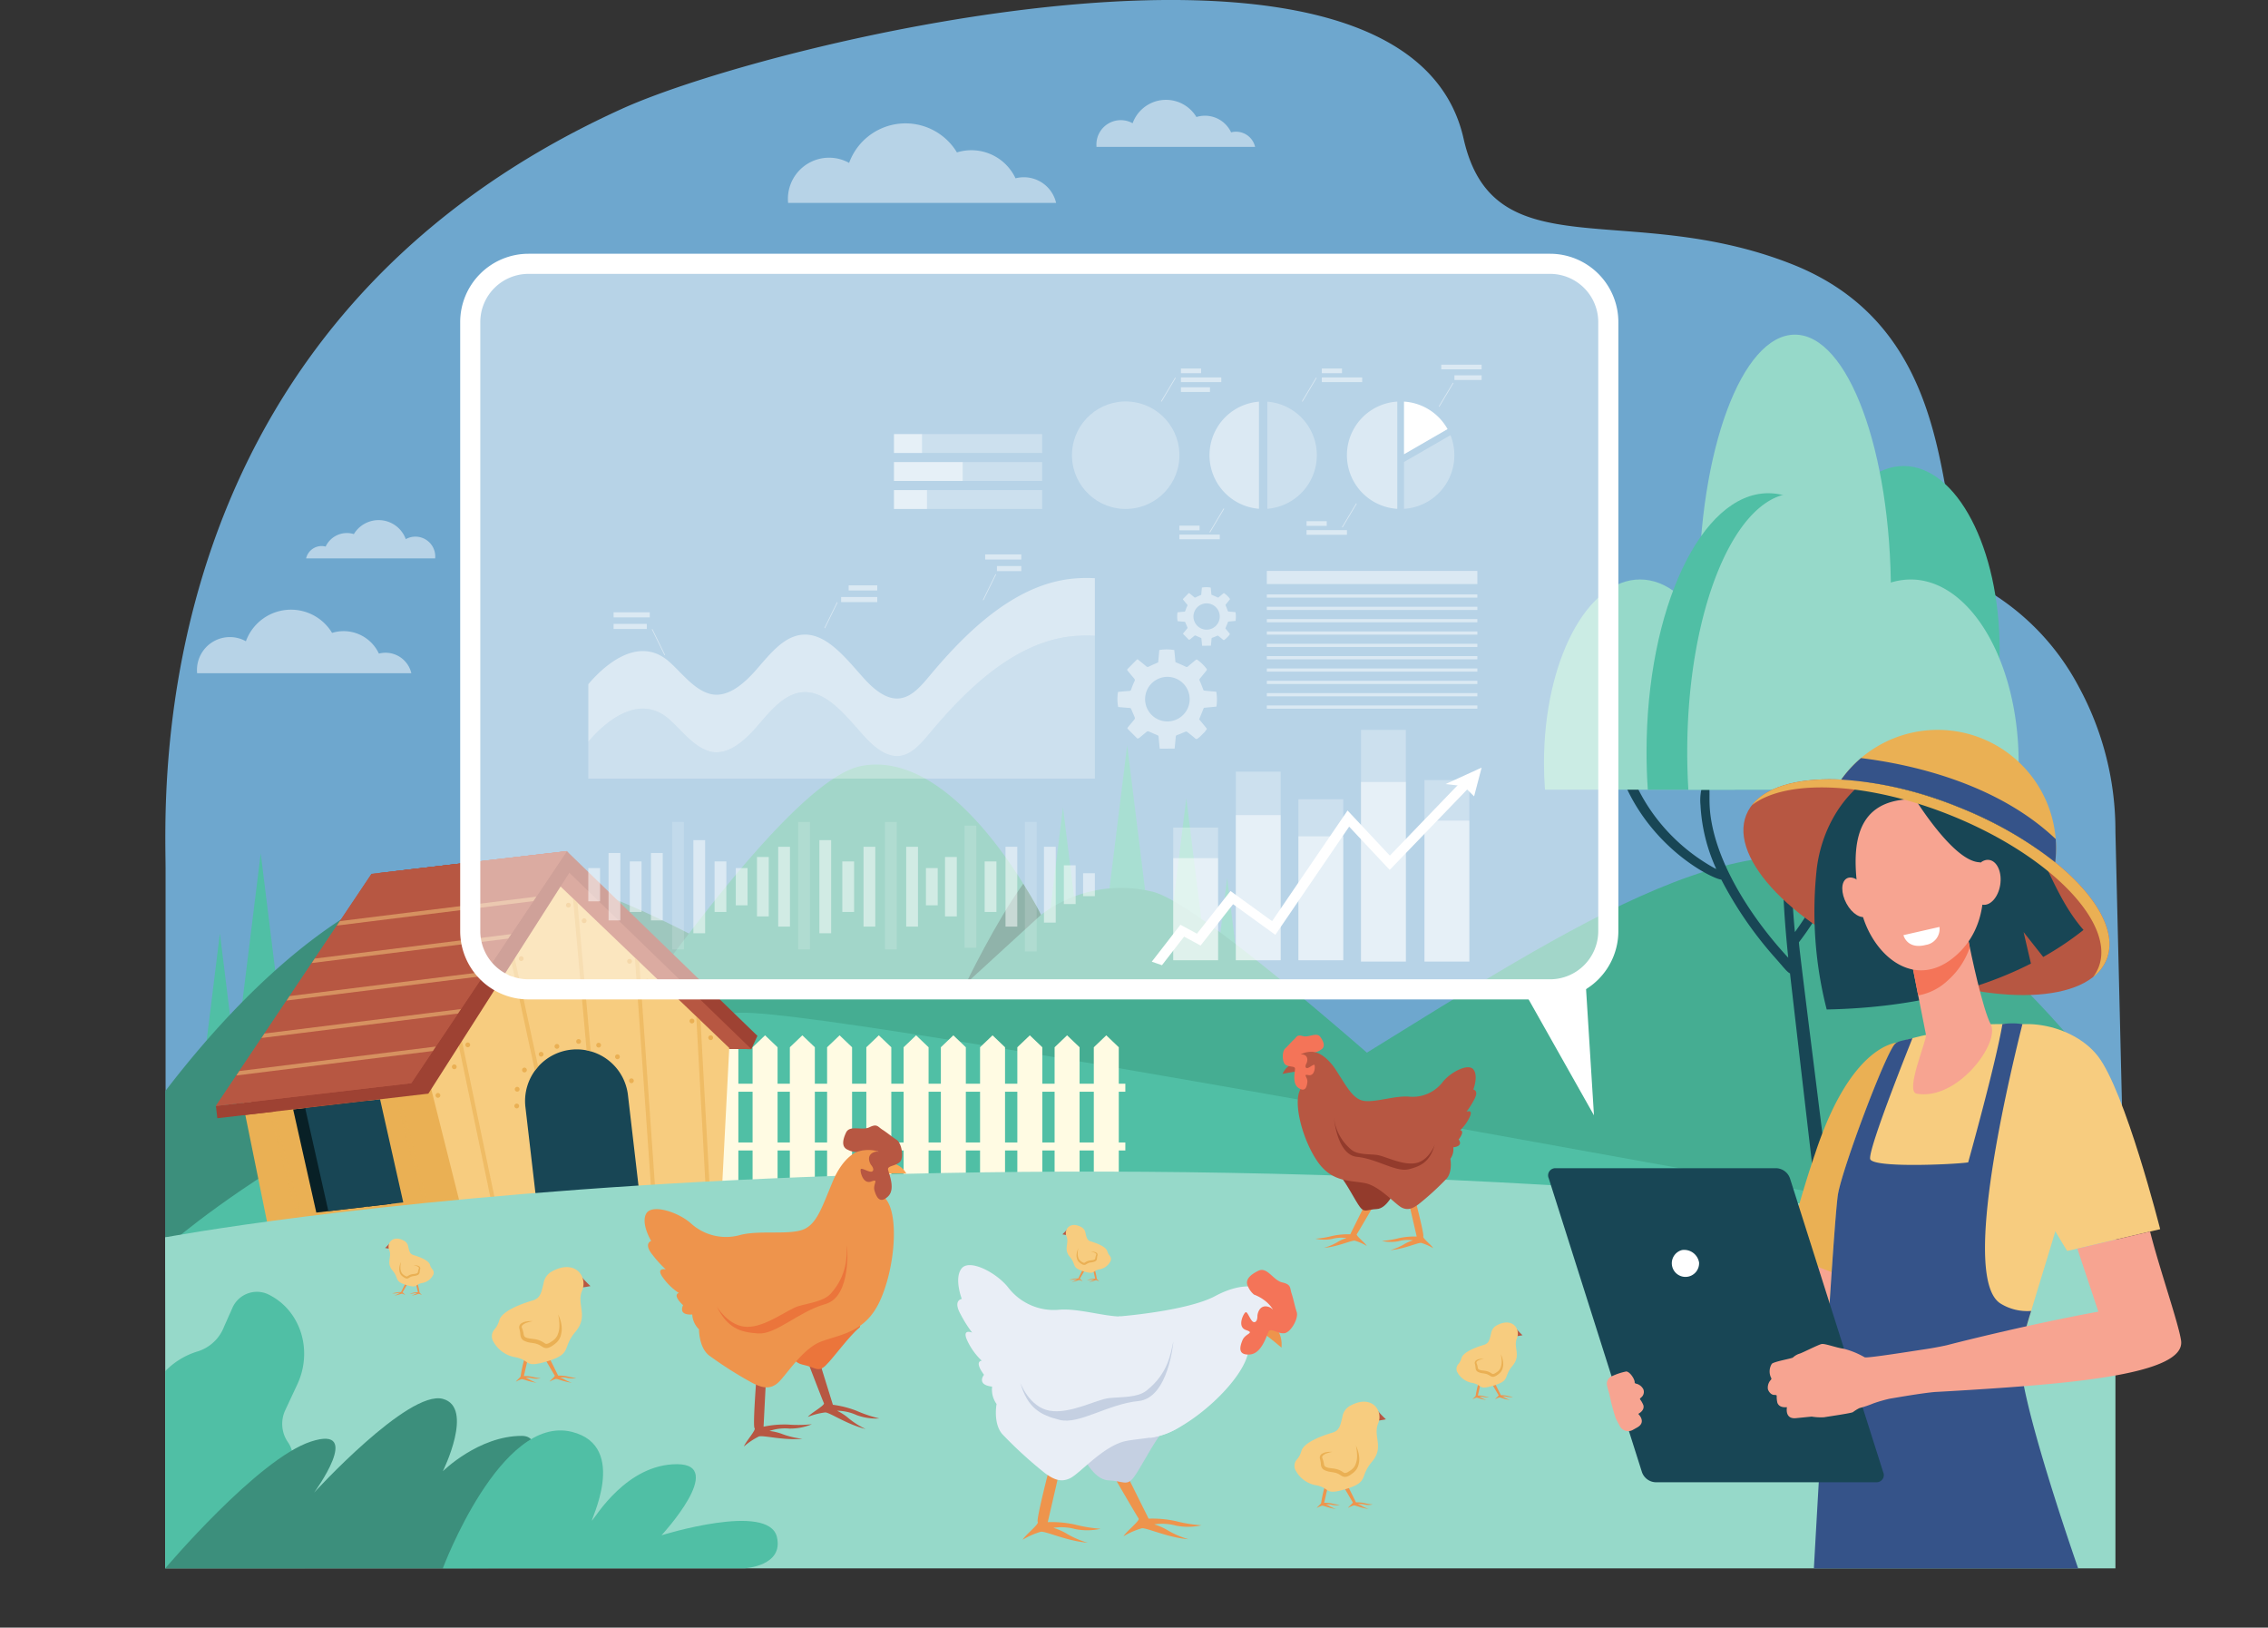 <svg xmlns="http://www.w3.org/2000/svg" width="380.023" height="272.648" viewBox="0 0 380.023 272.648">
  <rect x="0" y="0" width="380.023" height="272.648" fill="#333333" stroke="none"/>
  <g id="_12" data-name="12" transform="translate(-0.119 -10.016)">
    <path id="Trazado_820702" data-name="Trazado 820702" d="M380.023,311h0Z" transform="translate(0.119 -28.336)" fill="#fff"/>
    <g id="Grupo_1072011" data-name="Grupo 1072011" transform="translate(27.804 10.015)">
      <g id="Grupo_1072010" data-name="Grupo 1072010">
        <path id="Trazado_820507" data-name="Trazado 820507" d="M501.336,166.092c-9.012-4.864-.007-41.5-31.441-53.916-27.583-10.893-50.014,1.244-55.034-21.038C405.375,49.032,298.747,74.853,273.87,86.13c-80.9,36.675-76.5,115.465-76.5,127.464v67.339L510.4,283.476c3.569.007,11.34-9.951,14.783-30.413l-1.1-45.817a50.481,50.481,0,0,0-6.135-24.277A41.14,41.14,0,0,0,501.336,166.092Z" transform="translate(-197.31 -67.918)" fill="#6ea7ce"/>
        <path id="Trazado_820508" data-name="Trazado 820508" d="M1490.465,1087.91c-26.877,4.472-63.188,33.994-97.588,51.229v12.894l158.362.468v-25.354C1536.2,1107.47,1513.145,1084.137,1490.465,1087.91Z" transform="translate(-1224.466 -943.896)" fill="#45ad92"/>
        <g id="Grupo_1071968" data-name="Grupo 1071968" transform="translate(231.022 56.058)">
          <path id="Trazado_820509" data-name="Trazado 820509" d="M1928.009,948.445c.014-.489.69-.869,1.047-.435s.342.14.689,1.075a30.366,30.366,0,0,0,4.171,7.551,31.5,31.5,0,0,0,10.184,8.716,29.2,29.2,0,0,1-2.659-10.731,8.575,8.575,0,0,1,.552-3.957.462.462,0,0,1,.837.11c.309,1.9-.146,3.326.468,6.72,1.464,8.1,7.261,16.688,12.852,22.7-1.072-10.183-1.592-21.755.326-32.026.315-1.685.814-3.287,1.279-4.933a.307.307,0,0,1,.592.164c-.1.548-1.01,7.615-1.065,8.1a126.045,126.045,0,0,0-.02,24.389,48.852,48.852,0,0,0,8.6-19.918c.4-2.12.508-4.31,1.071-6.391.077-.287.551-.317.61,0,.578,3.118-.579,8.634-1.422,11.631a47.881,47.881,0,0,1-8.181,16.381c-.145.189,6,47.714,5.838,48.316-.279,1.015-2.047,1.727-2.321-.073-.112-.733-3.49-29.63-5.015-43.015-.576-.318-.946-.882-2.428-2.547a64.112,64.112,0,0,1-9.087-13.174c-1.36-.077-11.181-4.856-16.053-15.737-.141-.314-.773-1.787-.864-2.115A2.548,2.548,0,0,1,1928.009,948.445Z" transform="translate(-1915.217 -875.817)" fill="#184655"/>
          <path id="Trazado_820510" data-name="Trazado 820510" d="M2151.123,657.343q-.169-2.194-.17-4.481c0-16.975,7.2-30.736,16.092-30.736s16.093,13.761,16.093,30.736q0,2.283-.17,4.481Z" transform="translate(-2106.789 -600.124)" fill="#50bfa5"/>
          <path id="Trazado_820511" data-name="Trazado 820511" d="M2021.823,515.581q-.167-3.094-.17-6.319c0-23.939,7.2-43.346,16.092-43.346s16.092,19.406,16.092,43.346q0,3.22-.17,6.319Z" transform="translate(-1995.701 -465.916)" fill="#96d9c9"/>
          <path id="Trazado_820512" data-name="Trazado 820512" d="M1869.412,792.289q.169-2.194.171-4.481c0-16.975-7.2-30.736-16.092-30.736s-16.092,13.761-16.092,30.736q0,2.283.17,4.481Z" transform="translate(-1837.399 -716.063)" fill="#96d9c9"/>
          <path id="Trazado_820513" data-name="Trazado 820513" d="M1999.989,704.159q.213-3.094.215-6.319c0-23.939-9.133-43.346-20.4-43.346s-20.4,19.407-20.4,43.346q0,3.22.215,6.319Z" transform="translate(-1942.22 -627.933)" fill="#50bfa5"/>
          <path id="Trazado_820514" data-name="Trazado 820514" d="M2025.928,654.5c5.631,0,10.661,6.157,13.981,15.812a11.434,11.434,0,0,1,5.349-1.364c10,0,18.1,13.761,18.1,30.736q0,2.283-.191,4.481h-55.15q-.189-3.094-.191-6.319C2007.826,673.9,2015.93,654.5,2025.928,654.5Z" transform="translate(-1983.822 -627.935)" fill="#96d9c9"/>
        </g>
        <path id="Trazado_820515" data-name="Trazado 820515" d="M245.733,1177.91l2.707,21.879h-5.414Z" transform="translate(-236.572 -1021.567)" fill="#50bfa5"/>
        <path id="Trazado_820516" data-name="Trazado 820516" d="M289.133,1082.75l3.555,28.725h-7.109Z" transform="translate(-273.132 -939.81)" fill="#50bfa5"/>
        <g id="Grupo_1071969" data-name="Grupo 1071969" transform="translate(0 145.489)">
          <path id="Trazado_820517" data-name="Trazado 820517" d="M394.683,1162.237c-43.159,0-100.063-54.672-137.827-60.956-22.35-3.719-44.827,17.478-59.65,36.869v24.985l291.514-.861a138.981,138.981,0,0,1-18.314-1.914C454.22,1157.5,437.842,1162.237,394.683,1162.237Z" transform="translate(-197.206 -1100.853)" fill="#3c8f7c"/>
          <path id="Trazado_820518" data-name="Trazado 820518" d="M2279.393,1536.66l-12.512.037C2274.334,1537,2279.393,1536.66,2279.393,1536.66Z" transform="translate(-1975.366 -1475.277)" fill="#86b1f2"/>
        </g>
        <path id="Trazado_820519" data-name="Trazado 820519" d="M1319.9,954.271,1316.35,983h7.109Z" transform="translate(-1158.718 -829.428)" fill="#50bfa5"/>
        <path id="Trazado_820520" data-name="Trazado 820520" d="M1248.677,1027.98l-2.707,21.878h5.414Z" transform="translate(-1098.251 -892.755)" fill="#50bfa5"/>
        <path id="Trazado_820521" data-name="Trazado 820521" d="M1443.968,1112.16l-2.707,21.878h5.414Z" transform="translate(-1266.035 -965.078)" fill="#50bfa5"/>
        <path id="Trazado_820522" data-name="Trazado 820522" d="M1390.234,1016.99l-3.554,28.726h7.109Z" transform="translate(-1219.142 -883.313)" fill="#50bfa5"/>
        <path id="Trazado_820523" data-name="Trazado 820523" d="M589.353,1048.959s42.536-68.472,58.743-71.528,30.091,24.946,30.091,24.946a22.228,22.228,0,0,1,18.62-3.9c11.282,2.5,71.794,59.287,71.794,59.287l-182.353-2.274Z" transform="translate(-531.451 -849.126)" fill="#45ad92"/>
        <path id="Trazado_820524" data-name="Trazado 820524" d="M207.41,1310.48s41.4-35.966,94.791-38.175c17.927-.742,220.532,38.277,229.354,38.632Z" transform="translate(-205.973 -1102.658)" fill="#50bfa5"/>
        <g id="Grupo_1071970" data-name="Grupo 1071970" transform="translate(90.999 173.427)">
          <path id="Trazado_820525" data-name="Trazado 820525" d="M853.5,1325.54h-4.186V1301.2l2.093-2,2.093,2Z" transform="translate(-848.464 -1299.2)" fill="#fffbe3"/>
          <path id="Trazado_820526" data-name="Trazado 820526" d="M900.128,1325.54h-4.186V1301.2l2.093-2,2.093,2Z" transform="translate(-888.524 -1299.2)" fill="#fffbe3"/>
          <path id="Trazado_820527" data-name="Trazado 820527" d="M988.8,1325.54h-4.185V1301.2l2.093-2,2.092,2Z" transform="translate(-964.711 -1299.2)" fill="#fffbe3"/>
          <path id="Trazado_820528" data-name="Trazado 820528" d="M944.467,1325.54h-4.186V1301.2l2.093-2,2.093,2Z" transform="translate(-926.618 -1299.2)" fill="#fffbe3"/>
          <path id="Trazado_820529" data-name="Trazado 820529" d="M1035.435,1325.54h-4.184V1301.2l2.092-2,2.093,2Z" transform="translate(-1004.774 -1299.2)" fill="#fffbe3"/>
          <path id="Trazado_820530" data-name="Trazado 820530" d="M1124.106,1325.54h-4.186V1301.2l2.093-2,2.093,2Z" transform="translate(-1080.955 -1299.2)" fill="#fffbe3"/>
          <path id="Trazado_820531" data-name="Trazado 820531" d="M1079.775,1325.54h-4.185V1301.2l2.092-2,2.093,2Z" transform="translate(-1042.868 -1299.2)" fill="#fffbe3"/>
          <path id="Trazado_820532" data-name="Trazado 820532" d="M1170.736,1325.54h-4.186V1301.2l2.093-2,2.093,2Z" transform="translate(-1121.017 -1299.2)" fill="#fffbe3"/>
          <path id="Trazado_820533" data-name="Trazado 820533" d="M1259.415,1325.54h-4.185V1301.2l2.093-2,2.092,2Z" transform="translate(-1197.206 -1299.2)" fill="#fffbe3"/>
          <path id="Trazado_820534" data-name="Trazado 820534" d="M1215.076,1325.54h-4.186V1301.2l2.093-2,2.093,2Z" transform="translate(-1159.111 -1299.2)" fill="#fffbe3"/>
          <path id="Trazado_820535" data-name="Trazado 820535" d="M893.156,1356.76H843.275v1.341h69.877v-1.341Z" transform="translate(-843.275 -1348.653)" fill="#fffbe3"/>
          <path id="Trazado_820536" data-name="Trazado 820536" d="M893.156,1426.62H843.275v1.341h69.877v-1.341Z" transform="translate(-843.275 -1408.673)" fill="#fffbe3"/>
          <path id="Trazado_820537" data-name="Trazado 820537" d="M1306.045,1325.54h-4.185V1301.2l2.093-2,2.091,2Z" transform="translate(-1237.268 -1299.2)" fill="#fffbe3"/>
        </g>
        <g id="Grupo_1071972" data-name="Grupo 1071972" transform="translate(8.493 142.572)">
          <path id="Trazado_820538" data-name="Trazado 820538" d="M481.255,1113.05l33.122.262,1.022-2.219-31.944-30.943-31.388,3.655Z" transform="translate(-424.663 -1080.149)" fill="#9e4233"/>
          <path id="Trazado_820539" data-name="Trazado 820539" d="M468.678,1085.637l26.092-3.037,33.879,32.817-37.469-.364Z" transform="translate(-438.934 -1082.254)" fill="#b75742"/>
          <path id="Trazado_820540" data-name="Trazado 820540" d="M607.206,1285.71l-10.359,11.653,5.013,22.117,20.729-2.232,2.115-25.573Z" transform="translate(-549.051 -1256.755)" fill="#184655"/>
          <path id="Trazado_820541" data-name="Trazado 820541" d="M294.74,1379.947l35.342-4.114-5.2-25.583-35.342,4.114Z" transform="translate(-285.027 -1312.205)" fill="#eab054"/>
          <path id="Trazado_820542" data-name="Trazado 820542" d="M353.232,1395.675l12.55-1.461L361.9,1376.93l-12.55,1.461Z" transform="translate(-336.409 -1335.127)" fill="#082026"/>
          <path id="Trazado_820543" data-name="Trazado 820543" d="M508.3,1098.8l-2.091,2.927,28.654,27.417-1.356,26.348-13.305,1.4-2.312-19.862a8.648,8.648,0,0,0-9.59-7.59h0a8.648,8.648,0,0,0-7.59,9.59L503,1158.707l-12.053,1.27-10.728-42.692Z" transform="translate(-448.85 -1096.172)" fill="#f7cc7f"/>
          <path id="Trazado_820544" data-name="Trazado 820544" d="M367.56,1394l12.55-1.46-3.888-17.284-12.55,1.46Z" transform="translate(-348.718 -1333.693)" fill="#184655"/>
          <g id="Grupo_1071971" data-name="Grupo 1071971" transform="translate(40.373 5.937)" opacity="0.6">
            <path id="Trazado_820545" data-name="Trazado 820545" d="M692.658,1175.859l-.674.071-1.745-31.888-9.554-9.138,2.941,41.906-.338.035-.338.024-2.993-42.662L670.333,1125l2.23,24.892q-.343-.1-.7-.167l-2.279-25.437-2.091-2,.011,0,28.254,27.034-4.809-4.6Z" transform="translate(-650.123 -1122.291)" fill="#eab054"/>
            <path id="Trazado_820546" data-name="Trazado 820546" d="M611.069,1217.233q-.29.325-.547.678l-4.339-20.083.662-.143Z" transform="translate(-597.445 -1187.066)" fill="#eab054"/>
            <path id="Trazado_820547" data-name="Trazado 820547" d="M551.543,1331.932l-.677.072-6.723-32.225.663-.138Z" transform="translate(-544.143 -1274.661)" fill="#eab054"/>
          </g>
          <path id="Trazado_820548" data-name="Trazado 820548" d="M709.956,1308.5a.4.4,0,1,0,.352-.445A.4.4,0,0,0,709.956,1308.5Z" transform="translate(-646.226 -1275.949)" fill="#eab054"/>
          <path id="Trazado_820549" data-name="Trazado 820549" d="M746.754,1208.787a.4.4,0,1,0,.352-.446A.4.4,0,0,0,746.754,1208.787Z" transform="translate(-677.841 -1190.282)" fill="#eab054"/>
          <path id="Trazado_820550" data-name="Trazado 820550" d="M767.773,1232.537a.4.4,0,1,0,.352-.446A.4.4,0,0,0,767.773,1232.537Z" transform="translate(-695.9 -1210.687)" fill="#eab054"/>
          <path id="Trazado_820551" data-name="Trazado 820551" d="M820.989,1279.788a.4.4,0,1,0,.353-.445A.4.4,0,0,0,820.989,1279.788Z" transform="translate(-741.62 -1251.283)" fill="#eab054"/>
          <path id="Trazado_820552" data-name="Trazado 820552" d="M830.932,1491.2a.4.4,0,1,0,.352-.445A.4.4,0,0,0,830.932,1491.2Z" transform="translate(-750.163 -1432.914)" fill="#eab054"/>
          <path id="Trazado_820553" data-name="Trazado 820553" d="M784.942,1493.677a.4.4,0,1,0,.352-.445A.4.4,0,0,0,784.942,1493.677Z" transform="translate(-710.65 -1435.045)" fill="#eab054"/>
          <path id="Trazado_820554" data-name="Trazado 820554" d="M686.1,1304.107a.4.4,0,1,0,.352-.445A.4.4,0,0,0,686.1,1304.107Z" transform="translate(-625.726 -1272.176)" fill="#eab054"/>
          <path id="Trazado_820555" data-name="Trazado 820555" d="M641.588,1319.327a.4.4,0,1,0,.352-.445A.4.4,0,0,0,641.588,1319.327Z" transform="translate(-587.488 -1285.253)" fill="#eab054"/>
          <path id="Trazado_820556" data-name="Trazado 820556" d="M660.349,1309.967a.4.4,0,1,0,.352-.446A.4.4,0,0,0,660.349,1309.967Z" transform="translate(-603.606 -1277.211)" fill="#eab054"/>
          <path id="Trazado_820557" data-name="Trazado 820557" d="M617.854,1205.587a.4.4,0,1,0,.352-.445A.4.4,0,0,0,617.854,1205.587Z" transform="translate(-567.096 -1187.532)" fill="#eab054"/>
          <path id="Trazado_820558" data-name="Trazado 820558" d="M673.968,1142.017a.4.4,0,1,0,.352-.445A.4.4,0,0,0,673.968,1142.017Z" transform="translate(-615.307 -1132.916)" fill="#eab054"/>
          <path id="Trazado_820559" data-name="Trazado 820559" d="M621.722,1338.059a.4.4,0,1,0,.352-.445A.4.4,0,0,0,621.722,1338.059Z" transform="translate(-570.42 -1301.346)" fill="#eab054"/>
          <path id="Trazado_820560" data-name="Trazado 820560" d="M613.451,1361.3a.4.4,0,1,0-.366-.434A.4.4,0,0,0,613.451,1361.3Z" transform="translate(-563 -1321.011)" fill="#eab054"/>
          <path id="Trazado_820561" data-name="Trazado 820561" d="M612.9,1381.189a.4.4,0,1,0-.366-.434A.4.4,0,0,0,612.9,1381.189Z" transform="translate(-562.524 -1338.097)" fill="#eab054"/>
          <path id="Trazado_820562" data-name="Trazado 820562" d="M554.645,1308.5a.4.4,0,1,0-.366-.434A.4.4,0,0,0,554.645,1308.5Z" transform="translate(-512.477 -1275.648)" fill="#eab054"/>
          <path id="Trazado_820563" data-name="Trazado 820563" d="M538.611,1334.59a.4.4,0,1,0-.366-.435A.4.4,0,0,0,538.611,1334.59Z" transform="translate(-498.702 -1298.061)" fill="#eab054"/>
          <path id="Trazado_820564" data-name="Trazado 820564" d="M519.16,1368.58a.4.4,0,1,0-.366-.434A.4.4,0,0,0,519.16,1368.58Z" transform="translate(-481.99 -1327.264)" fill="#eab054"/>
          <path id="Trazado_820565" data-name="Trazado 820565" d="M482.336,1377.8a.4.4,0,1,0-.366-.434A.4.4,0,0,0,482.336,1377.8Z" transform="translate(-450.353 -1335.186)" fill="#eab054"/>
          <path id="Trazado_820566" data-name="Trazado 820566" d="M457.912,1380.64a.4.4,0,1,0-.366-.434A.4.4,0,0,0,457.912,1380.64Z" transform="translate(-429.369 -1337.625)" fill="#eab054"/>
          <path id="Trazado_820567" data-name="Trazado 820567" d="M427.479,1507.96a.4.4,0,1,0-.366-.435A.4.4,0,0,0,427.479,1507.96Z" transform="translate(-403.222 -1447.013)" fill="#eab054"/>
          <path id="Trazado_820568" data-name="Trazado 820568" d="M434.5,1538.82a.4.4,0,1,0-.366-.434A.4.4,0,0,0,434.5,1538.82Z" transform="translate(-409.253 -1473.526)" fill="#eab054"/>
          <path id="Trazado_820569" data-name="Trazado 820569" d="M373.971,1545.869a.4.4,0,1,0-.366-.434A.4.4,0,0,0,373.971,1545.869Z" transform="translate(-357.251 -1479.583)" fill="#eab054"/>
          <path id="Trazado_820570" data-name="Trazado 820570" d="M331.221,1393.6a.4.4,0,1,0-.366-.434A.4.4,0,0,0,331.221,1393.6Z" transform="translate(-320.523 -1348.761)" fill="#eab054"/>
          <path id="Trazado_820571" data-name="Trazado 820571" d="M298.245,1399.23a.4.4,0,1,0-.366-.434A.4.4,0,0,0,298.245,1399.23Z" transform="translate(-292.191 -1353.597)" fill="#eab054"/>
          <path id="Trazado_820572" data-name="Trazado 820572" d="M329.985,1552.4a.4.4,0,1,0-.366-.434A.4.4,0,0,0,329.985,1552.4Z" transform="translate(-319.461 -1485.193)" fill="#eab054"/>
          <path id="Trazado_820573" data-name="Trazado 820573" d="M506.372,1373.211a.4.4,0,1,0-.366-.434A.4.4,0,0,0,506.372,1373.211Z" transform="translate(-471.004 -1331.243)" fill="#eab054"/>
          <path id="Trazado_820574" data-name="Trazado 820574" d="M546.359,1524.721a.4.4,0,1,0-.366-.434A.4.4,0,0,0,546.359,1524.721Z" transform="translate(-505.358 -1461.413)" fill="#eab054"/>
          <path id="Trazado_820575" data-name="Trazado 820575" d="M505.37,1530.57a.4.4,0,1,0-.366-.434A.4.4,0,0,0,505.37,1530.57Z" transform="translate(-470.142 -1466.438)" fill="#eab054"/>
          <path id="Trazado_820576" data-name="Trazado 820576" d="M560.554,1523.071a.4.4,0,1,0-.366-.434A.4.4,0,0,0,560.554,1523.071Z" transform="translate(-517.554 -1459.995)" fill="#eab054"/>
          <path id="Trazado_820577" data-name="Trazado 820577" d="M631.448,1515.89a.4.4,0,1,0-.366-.434A.4.4,0,0,0,631.448,1515.89Z" transform="translate(-578.462 -1453.825)" fill="#eab054"/>
          <path id="Trazado_820578" data-name="Trazado 820578" d="M603.97,1228.051a.4.4,0,1,0-.366-.434A.4.4,0,0,0,603.97,1228.051Z" transform="translate(-554.854 -1206.529)" fill="#eab054"/>
          <path id="Trazado_820579" data-name="Trazado 820579" d="M732.346,1322.308a.4.4,0,1,0,.352-.445A.4.4,0,0,0,732.346,1322.308Z" transform="translate(-665.463 -1287.814)" fill="#eab054"/>
          <path id="Trazado_820580" data-name="Trazado 820580" d="M748.945,1350.867a.4.4,0,1,0,.352-.446A.4.4,0,0,0,748.945,1350.867Z" transform="translate(-679.724 -1312.35)" fill="#eab054"/>
          <path id="Trazado_820581" data-name="Trazado 820581" d="M847.906,1486.347a.4.4,0,1,0,.353-.446A.4.4,0,0,0,847.906,1486.347Z" transform="translate(-764.746 -1428.747)" fill="#eab054"/>
          <path id="Trazado_820582" data-name="Trazado 820582" d="M843.279,1299.647a.4.4,0,1,0,.352-.445A.4.4,0,0,0,843.279,1299.647Z" transform="translate(-760.77 -1268.344)" fill="#eab054"/>
          <path id="Trazado_820583" data-name="Trazado 820583" d="M692.732,1160.547a.4.4,0,1,0,.352-.445A.4.4,0,0,0,692.732,1160.547Z" transform="translate(-631.428 -1148.836)" fill="#eab054"/>
          <path id="Trazado_820584" data-name="Trazado 820584" d="M435.192,1508.911l-1.571-5.982.68-.079,1.571,5.982Z" transform="translate(-408.815 -1443.311)" fill="#eab054" opacity="0.6"/>
          <path id="Trazado_820585" data-name="Trazado 820585" d="M475.149,1385.333l-6.517-24.811.655-.172,6.542,24.9Z" transform="translate(-438.895 -1320.883)" fill="#eab054" opacity="0.6"/>
          <path id="Trazado_820586" data-name="Trazado 820586" d="M317.213,1373l.655-.172,6.727,25.607-.68.079Z" transform="translate(-308.803 -1331.605)" fill="#eab054" opacity="0.6"/>
          <path id="Trazado_820587" data-name="Trazado 820587" d="M257.505,1377.494l.239,2.057,9.8-1.139-2.017-1.851Z" transform="translate(-257.505 -1334.809)" fill="#9e4233"/>
          <path id="Trazado_820588" data-name="Trazado 820588" d="M316.159,1083.3l27.138-3.159,1.5,1.924-24.71,38.7-31.176,3.628Z" transform="translate(-284.492 -1080.14)" fill="#9e4233"/>
          <path id="Trazado_820589" data-name="Trazado 820589" d="M257.505,1122.825l32.731-3.81,26.074-38.875-32.731,3.81Z" transform="translate(-257.505 -1080.14)" fill="#b75742"/>
          <path id="Trazado_820590" data-name="Trazado 820590" d="M257.505,1122.825l32.731-3.81,26.074-38.875-32.731,3.81Z" transform="translate(-257.505 -1080.14)" fill="#b75742"/>
          <path id="Trazado_820591" data-name="Trazado 820591" d="M344.637,1268.716l-32.925,4.1.5-.747,32.925-4.1Z" transform="translate(-304.077 -1241.514)" fill="#f7cc7f" opacity="0.5"/>
          <path id="Trazado_820592" data-name="Trazado 820592" d="M374.53,1224.156l-32.925,4.1.5-.746,32.925-4.1Z" transform="translate(-329.76 -1203.23)" fill="#f7cc7f" opacity="0.5"/>
          <path id="Trazado_820593" data-name="Trazado 820593" d="M404.424,1179.585l-32.925,4.1.5-.745,32.925-4.1Z" transform="translate(-355.443 -1164.938)" fill="#f7cc7f" opacity="0.5"/>
          <path id="Trazado_820594" data-name="Trazado 820594" d="M434.317,1135.017l-32.925,4.1.5-.745,32.925-4.1Z" transform="translate(-381.126 -1126.646)" fill="#f7cc7f" opacity="0.5"/>
          <path id="Trazado_820595" data-name="Trazado 820595" d="M314.744,1313.287l-32.925,4.1.5-.745,32.925-4.1Z" transform="translate(-278.394 -1279.807)" fill="#f7cc7f" opacity="0.5"/>
        </g>
        <path id="Trazado_820596" data-name="Trazado 820596" d="M197.206,1472.266s130.568-24.79,326.773,0v22.512l-326.611-1.294Z" transform="translate(-197.206 -1264.997)" fill="#96d9c9"/>
        <rect id="Rectángulo_375772" data-name="Rectángulo 375772" width="326.773" height="55.448" transform="translate(0 207.269)" fill="#96d9c9"/>
        <g id="Grupo_1071973" data-name="Grupo 1071973" transform="translate(80.325 188.533)">
          <path id="Trazado_820597" data-name="Trazado 820597" d="M887.758,1708.75s-.6,7.743-.286,8.032-1.561,2.343-1.775,3.069a11.7,11.7,0,0,1,2.51-1.68c.791-.227,4.11.7,7.294.392a13.428,13.428,0,0,1-3.35-.779,8.738,8.738,0,0,0-2.187-.528,8.075,8.075,0,0,1,3.341-.4,9.432,9.432,0,0,0,3.769-.728,22.083,22.083,0,0,1-4,.054,16.914,16.914,0,0,0-4.093.357l.4-7.89Z" transform="translate(-869.048 -1666.088)" fill="#b75742"/>
          <path id="Trazado_820598" data-name="Trazado 820598" d="M960.213,1683.82s2.7,7.066,2.9,7.441-2.247,1.694-2.69,2.308a11.7,11.7,0,0,1,2.924-.755c.821.047,3.647,2.02,6.754,2.781a13.418,13.418,0,0,1-2.9-1.842,8.7,8.7,0,0,0-1.889-1.221,8.064,8.064,0,0,1,3.284.732,9.436,9.436,0,0,0,3.8.558,22.089,22.089,0,0,1-3.8-1.272,16.9,16.9,0,0,0-3.981-1.017l-2.361-7.6Z" transform="translate(-933.068 -1644.753)" fill="#b75742"/>
          <path id="Trazado_820599" data-name="Trazado 820599" d="M931.466,1644.957s1.06,4.015,3.321,4.483,2.626,1.383,3.906.165,3.937-4.948,5.642-6.324S932.808,1643.007,931.466,1644.957Z" transform="translate(-908.37 -1609.396)" fill="#eb753b"/>
          <path id="Trazado_820600" data-name="Trazado 820600" d="M803.4,1434.6s-2.519.62-4.4,5.128-2.739,7.4-5.293,8.145-7.086,0-10.149.779a8.747,8.747,0,0,1-8.217-1.85c-2.122-1.965-6.606-3.4-7.568-1.738s.819,4.6.819,4.6-1.355.413.248,2.356a18.6,18.6,0,0,0,2.2,2.408s-1.725-.378-.5,1.347a10.031,10.031,0,0,0,2.693,2.606s-1.219.217.707,2.046c0,0-.952,1.713,1.535,1.555a3.74,3.74,0,0,0,1.128,2.485s-.031,3.035,1.7,4.385a65.136,65.136,0,0,0,7.407,4.681c1.311.624,2.593,1.081,3.95.039s4.117-5.763,7.322-7.02,7.4-1.434,9.888-6.735,3.347-14.256,1.057-17.163S809.782,1432.55,803.4,1434.6Z" transform="translate(-767.491 -1430.325)" fill="#ee944c"/>
          <path id="Trazado_820601" data-name="Trazado 820601" d="M1053.434,1451a3.373,3.373,0,0,1,2.82,1.764s-2.8-.054-3.353.055-.274-1.218-.224-1.256Z" transform="translate(-1012.41 -1444.723)" fill="#f9a653"/>
          <path id="Trazado_820602" data-name="Trazado 820602" d="M1011.12,1411.8s-1.091-1.416-2.357-.828-.515,1.92-.347,2.119.583.811.151,1.059-1.784-.711-1.913-.364.362,2.564,1.756,2.049.227.417.56,1.539.913,2.238,2.25.971.1-3.905.011-4.536,1.255-.548,1.987-1.25.291-3.176-.547-3.713-1.583-1.185-2.378-1.691-.89-1.042-2.169-.413-3.3-.441-3.934.91-.725,2.454.322,2.877a3.3,3.3,0,0,0,1.444.362S1009.049,1409.7,1011.12,1411.8Z" transform="translate(-970.443 -1406.453)" fill="#b75742"/>
          <path id="Trazado_820603" data-name="Trazado 820603" d="M875.143,1548.89s.818,8.6-3.646,9.851-8.259,5.13-11.268,4.923-5.13-.886-6.924-4.539c0,0,1.981,3.419,5.126,3.431s6.762-2.948,8.583-3.473,4.227-.8,5.4-2.1C875.276,1553.782,875.052,1550.593,875.143,1548.89Z" transform="translate(-841.218 -1528.828)" fill="#eb753b"/>
        </g>
        <g id="Grupo_1071974" data-name="Grupo 1071974" transform="translate(132.725 211.921)">
          <path id="Trazado_820604" data-name="Trazado 820604" d="M1221.656,1816.44s-2.141,8.281-1.862,8.654-2.145,2.239-2.518,2.984a12.88,12.88,0,0,1,3.047-1.337c.9-.093,4.321,1.554,7.834,1.834a14.768,14.768,0,0,1-3.482-1.492,9.618,9.618,0,0,0-2.269-.995,8.887,8.887,0,0,1,3.7.218,10.4,10.4,0,0,0,4.228-.062,24.322,24.322,0,0,1-4.352-.715,18.612,18.612,0,0,0-4.507-.4l1.96-8.479Z" transform="translate(-1206.323 -1782.081)" fill="#ee944c"/>
          <path id="Trazado_820605" data-name="Trazado 820605" d="M1323.47,1818.5s4.18,7.207,4.46,7.58-2.145,2.238-2.518,2.984a12.876,12.876,0,0,1,3.047-1.337c.9-.093,4.321,1.554,7.834,1.834a14.767,14.767,0,0,1-3.482-1.492,9.653,9.653,0,0,0-2.269-.995,8.883,8.883,0,0,1,3.7.218,10.394,10.394,0,0,0,4.228-.062,24.322,24.322,0,0,1-4.352-.715,18.626,18.626,0,0,0-4.508-.4l-3.906-7.85Z" transform="translate(-1297.56 -1783.647)" fill="#ee944c"/>
          <path id="Trazado_820606" data-name="Trazado 820606" d="M1287.83,1770.01s1.859,4.179,4.4,4.29,3.1,1.041,4.276-.509,3.409-6.074,5.02-7.871S1288.946,1767.655,1287.83,1770.01Z" transform="translate(-1266.94 -1738.254)" fill="#c5d0e2"/>
          <path id="Trazado_820607" data-name="Trazado 820607" d="M1166.888,1581.111c-2.927-.051-7.087-1.374-10.2-1.151a9.635,9.635,0,0,1-8.553-3.595c-1.921-2.541-6.507-4.958-7.871-3.347s0,5.144,0,5.144-1.55.186-.186,2.6A20.518,20.518,0,0,0,1142,1583.8s-1.8-.744-.806,1.364a11.048,11.048,0,0,0,2.417,3.347s-1.364,0,.372,2.355c0,0-1.364,1.674,1.363,1.983a4.121,4.121,0,0,0,.744,2.913s-.62,3.285.992,5.082a71.72,71.72,0,0,0,7.127,6.508c1.3.93,2.6,1.673,4.276.806s5.578-5.454,9.3-6.2c3.515-.7,7.8-.191,11.4-4.581Z" transform="translate(-1139.516 -1572.498)" fill="#e9eef6"/>
          <path id="Trazado_820608" data-name="Trazado 820608" d="M1353.174,1608.112c.065-4.075,8.611-7.342,1.736-10.024,0,0-2.583-1.221-7.326,1.321s-16.192,3.424-16.192,3.424l5.245,20.342a11.843,11.843,0,0,0,3.7-1.135C1346.147,1619.239,1353.109,1612.187,1353.174,1608.112Z" transform="translate(-1304.366 -1594.232)" fill="#e9eef6"/>
          <path id="Trazado_820609" data-name="Trazado 820609" d="M1505.388,1645.718c.078.031,1.376,1.012,1.183,3.468,0,0-2.356-1.992-2.9-2.284s.613-1.231.682-1.229Z" transform="translate(-1452.251 -1635.366)" fill="#ee944c"/>
          <path id="Trazado_820610" data-name="Trazado 820610" d="M1482.256,1586.755s.052-1.968-1.439-2.346-1.776,1.282-1.769,1.57-.066,1.1-.608,1.01-1.03-1.848-1.381-1.641-1.474,2.443.076,2.972-.1.514-.591,1.7-.775,2.547,1.247,2.393,2.8-3.264,3.162-3.868,1.453.4,2.567.314,2.457-2.511,2.113-3.552-.529-2.113-.856-3.1-.037-1.509-1.566-1.861-2.512-2.67-3.994-1.957-2.325,1.592-1.725,2.682a3.635,3.635,0,0,0,.982,1.313S1481.947,1583.524,1482.256,1586.755Z" transform="translate(-1428.766 -1577.447)" fill="#f47458"/>
          <path id="Trazado_820611" data-name="Trazado 820611" d="M1240,1663.32s-.775,9.482-5.857,9.978-9.947,3.967-13.17,3.161-5.392-1.952-6.631-6.259c0,0,1.487,4.09,4.9,4.71s7.9-1.89,9.978-2.107,4.738-.048,6.26-1.239C1239.2,1668.65,1239.572,1665.15,1240,1663.32Z" transform="translate(-1203.804 -1650.528)" fill="#c5d0e2"/>
        </g>
        <g id="Grupo_1071976" data-name="Grupo 1071976" transform="translate(54.733 212.248)">
          <path id="Trazado_820612" data-name="Trazado 820612" d="M688.773,1586.65c.041,0,.419.547,1.469,1.516a17.911,17.911,0,0,1-1.978.3c-.3-.03.022-1.018.054-1.03S688.773,1586.65,688.773,1586.65Z" transform="translate(-673.722 -1584.984)" fill="#b75742"/>
          <path id="Trazado_820613" data-name="Trazado 820613" d="M615.752,1684.83a23.619,23.619,0,0,0-.593,2.755c.089.119-.683.713-.8.95a4.085,4.085,0,0,1,.97-.426c.287-.03,1.376.495,2.494.584a4.711,4.711,0,0,1-1.109-.475,3.051,3.051,0,0,0-.723-.317,2.822,2.822,0,0,1,1.178.069,3.305,3.305,0,0,0,1.346-.02,7.742,7.742,0,0,1-1.386-.228,5.931,5.931,0,0,0-1.435-.129l.624-2.7Z" transform="translate(-610.335 -1669.336)" fill="#ee944c"/>
          <path id="Trazado_820614" data-name="Trazado 820614" d="M649.757,1684.912s1.429,2.464,1.525,2.592-.734.765-.861,1.02a4.4,4.4,0,0,1,1.042-.457c.308-.032,1.477.531,2.678.627a5.041,5.041,0,0,1-1.19-.51,3.283,3.283,0,0,0-.776-.34,3.033,3.033,0,0,1,1.265.074,3.55,3.55,0,0,0,1.445-.021,8.317,8.317,0,0,1-1.488-.244,6.371,6.371,0,0,0-1.541-.138l-1.336-2.684Z" transform="translate(-640.748 -1669.336)" fill="#ee944c"/>
          <g id="Grupo_1071975" data-name="Grupo 1071975">
            <path id="Trazado_820615" data-name="Trazado 820615" d="M595.93,1575.516a2.729,2.729,0,0,0-1.477,2.027c-.376,1.622-.55,2.491-1.8,2.867s-5.126,1.593-5.619,3.331a3.777,3.777,0,0,1-.8,1.517,1.739,1.739,0,0,0-.172,2.08,5.19,5.19,0,0,0,3.439,2.543c2.983.493,1.477,1.969,5.648.7s2.346-2.2,4.634-4.895.145-4.576,1.129-6.922S599.753,1573.46,595.93,1575.516Z" transform="translate(-585.795 -1574.824)" fill="#f7cc7f"/>
            <path id="Trazado_820616" data-name="Trazado 820616" d="M620.587,1632.23a6.64,6.64,0,0,0-.906.228,2.154,2.154,0,0,0-.773.4.49.49,0,0,0-.169.287.413.413,0,0,0,.014.152.37.37,0,0,0,.028.08l.042.1a4.422,4.422,0,0,1,.241.953.832.832,0,0,0,.12.335.533.533,0,0,0,.236.188,2.943,2.943,0,0,0,.8.2l.453.056a4.9,4.9,0,0,1,.5.084,3.494,3.494,0,0,1,.971.355c.152.083.29.179.414.259a.745.745,0,0,0,.281.131,1.287,1.287,0,0,0,.653-.248c.126-.069.252-.156.378-.238a1.221,1.221,0,0,0,.172-.128l.159-.13a3.448,3.448,0,0,0,.277-.3c.076-.114.154-.23.221-.353a3.971,3.971,0,0,0,.351-1.713,8.368,8.368,0,0,0-.216-1.843,6.019,6.019,0,0,1,.565,1.819,3.967,3.967,0,0,1-.193,1.965,4.668,4.668,0,0,1-.236.465,3.573,3.573,0,0,1-.332.409l-.2.179a1.633,1.633,0,0,1-.2.162c-.131.1-.258.194-.4.284a2.837,2.837,0,0,1-.459.252,1.452,1.452,0,0,1-.285.091c-.054.01-.107.02-.162.027s-.119,0-.179-.006a1.405,1.405,0,0,1-.577-.226c-.14-.087-.262-.167-.385-.233a2.772,2.772,0,0,0-.78-.3c-.136-.041-.285-.051-.427-.079s-.319-.044-.477-.074a3.472,3.472,0,0,1-.99-.32,1.1,1.1,0,0,1-.45-.431,1.4,1.4,0,0,1-.156-.554,4.656,4.656,0,0,0-.132-.883,1.949,1.949,0,0,1-.061-.266.831.831,0,0,1,.018-.314.851.851,0,0,1,.351-.471,2.276,2.276,0,0,1,.944-.322A4.574,4.574,0,0,1,620.587,1632.23Z" transform="translate(-613.735 -1623.169)" fill="#eab054"/>
          </g>
        </g>
        <g id="Grupo_1071978" data-name="Grupo 1071978" transform="translate(216.354 221.53)">
          <path id="Trazado_820617" data-name="Trazado 820617" d="M1802.28,1648.65c.027,0,.281.367.984,1.016a12.042,12.042,0,0,1-1.326.2c-.2-.02.015-.682.035-.69S1802.28,1648.65,1802.28,1648.65Z" transform="translate(-1792.193 -1647.533)" fill="#b75742"/>
          <path id="Trazado_820618" data-name="Trazado 820618" d="M1753.34,1714.45a15.846,15.846,0,0,0-.4,1.847c.06.079-.458.477-.537.637a2.763,2.763,0,0,1,.65-.285c.192-.02.922.332,1.672.391a3.153,3.153,0,0,1-.743-.319,2.035,2.035,0,0,0-.484-.212,1.884,1.884,0,0,1,.789.046,2.216,2.216,0,0,0,.9-.013,5.175,5.175,0,0,1-.929-.152,3.975,3.975,0,0,0-.962-.086l.418-1.809Z" transform="translate(-1749.709 -1704.066)" fill="#ee944c"/>
          <path id="Trazado_820619" data-name="Trazado 820619" d="M1776.13,1714.505s.958,1.652,1.022,1.737-.492.513-.577.684a2.964,2.964,0,0,1,.7-.307c.207-.022.99.356,1.8.421a3.4,3.4,0,0,1-.8-.342,2.2,2.2,0,0,0-.52-.228,2.043,2.043,0,0,1,.848.05,2.378,2.378,0,0,0,.969-.014,5.562,5.562,0,0,1-1-.164,4.258,4.258,0,0,0-1.033-.093l-.9-1.8Z" transform="translate(-1770.092 -1704.066)" fill="#ee944c"/>
          <g id="Grupo_1071977" data-name="Grupo 1071977">
            <path id="Trazado_820620" data-name="Trazado 820620" d="M1740.056,1641.187a1.829,1.829,0,0,0-.99,1.359c-.253,1.087-.369,1.669-1.2,1.922s-3.436,1.068-3.766,2.232a2.528,2.528,0,0,1-.54,1.016,1.166,1.166,0,0,0-.116,1.395,3.481,3.481,0,0,0,2.305,1.7c2,.33.99,1.32,3.785.466s1.572-1.475,3.106-3.28.1-3.067.757-4.639S1742.618,1639.808,1740.056,1641.187Z" transform="translate(-1733.263 -1640.722)" fill="#f7cc7f"/>
            <path id="Trazado_820621" data-name="Trazado 820621" d="M1756.582,1679.191a4.518,4.518,0,0,0-.607.153,1.458,1.458,0,0,0-.518.27.328.328,0,0,0-.113.192.283.283,0,0,0,.009.1.243.243,0,0,0,.019.054l.028.069a2.948,2.948,0,0,1,.161.638.569.569,0,0,0,.08.225.361.361,0,0,0,.158.126,1.968,1.968,0,0,0,.538.137l.3.038a3.355,3.355,0,0,1,.333.056,2.336,2.336,0,0,1,.651.238c.1.056.194.12.277.174a.505.505,0,0,0,.189.087.863.863,0,0,0,.438-.166c.084-.046.169-.1.253-.16a.774.774,0,0,0,.115-.086l.106-.087a2.345,2.345,0,0,0,.186-.2c.051-.076.1-.154.148-.237a2.663,2.663,0,0,0,.235-1.148,5.606,5.606,0,0,0-.145-1.235,4.034,4.034,0,0,1,.379,1.219,2.655,2.655,0,0,1-.13,1.317,3.059,3.059,0,0,1-.158.312,2.4,2.4,0,0,1-.223.274l-.131.12a1.061,1.061,0,0,1-.131.109c-.088.064-.172.13-.269.191a1.933,1.933,0,0,1-.308.169,1,1,0,0,1-.191.061c-.036.006-.072.014-.109.018s-.08,0-.12,0a.936.936,0,0,1-.387-.152c-.094-.058-.176-.112-.258-.156a1.856,1.856,0,0,0-.523-.2c-.091-.028-.191-.035-.286-.053s-.213-.03-.319-.05a2.334,2.334,0,0,1-.664-.214.74.74,0,0,1-.3-.289.946.946,0,0,1-.1-.372,3.132,3.132,0,0,0-.088-.591,1.264,1.264,0,0,1-.041-.178.559.559,0,0,1,.012-.21.572.572,0,0,1,.235-.316,1.525,1.525,0,0,1,.632-.215A3.157,3.157,0,0,1,1756.582,1679.191Z" transform="translate(-1751.99 -1673.12)" fill="#eab054"/>
          </g>
        </g>
        <g id="Grupo_1071980" data-name="Grupo 1071980" transform="translate(189.216 234.798)">
          <path id="Trazado_820622" data-name="Trazado 820622" d="M1636.112,1745.89c.037,0,.389.507,1.363,1.406a16.576,16.576,0,0,1-1.835.275c-.277-.027.021-.944.05-.955S1636.112,1745.89,1636.112,1745.89Z" transform="translate(-1622.151 -1744.345)" fill="#b75742"/>
          <path id="Trazado_820623" data-name="Trazado 820623" d="M1568.381,1836.96a21.933,21.933,0,0,0-.55,2.556c.082.11-.633.661-.744.881a3.821,3.821,0,0,1,.9-.395c.266-.027,1.276.459,2.314.542a4.363,4.363,0,0,1-1.028-.441,2.867,2.867,0,0,0-.67-.293,2.626,2.626,0,0,1,1.092.064,3.063,3.063,0,0,0,1.249-.018,7.2,7.2,0,0,1-1.285-.211,5.5,5.5,0,0,0-1.332-.12l.579-2.5Z" transform="translate(-1563.356 -1822.588)" fill="#ee944c"/>
          <path id="Trazado_820624" data-name="Trazado 820624" d="M1599.92,1837.037s1.326,2.286,1.414,2.4-.68.71-.8.947a4.078,4.078,0,0,1,.966-.424c.286-.03,1.37.493,2.484.582a4.671,4.671,0,0,1-1.1-.473,3.055,3.055,0,0,0-.719-.316,2.821,2.821,0,0,1,1.173.069,3.292,3.292,0,0,0,1.341-.02,7.7,7.7,0,0,1-1.38-.226,5.932,5.932,0,0,0-1.43-.128l-1.239-2.49Z" transform="translate(-1591.564 -1822.589)" fill="#ee944c"/>
          <g id="Grupo_1071979" data-name="Grupo 1071979">
            <path id="Trazado_820625" data-name="Trazado 820625" d="M1549.993,1735.563a2.532,2.532,0,0,0-1.37,1.88c-.349,1.505-.51,2.31-1.666,2.66s-4.755,1.477-5.212,3.089a3.507,3.507,0,0,1-.747,1.406,1.613,1.613,0,0,0-.16,1.93,4.811,4.811,0,0,0,3.19,2.358c2.767.457,1.37,1.827,5.238.645s2.176-2.042,4.3-4.54.135-4.244,1.048-6.421S1553.54,1733.656,1549.993,1735.563Z" transform="translate(-1540.591 -1734.921)" fill="#f7cc7f"/>
            <path id="Trazado_820626" data-name="Trazado 820626" d="M1572.862,1788.16a6.193,6.193,0,0,0-.84.212,2,2,0,0,0-.718.374.451.451,0,0,0-.156.266.39.39,0,0,0,.013.142.346.346,0,0,0,.026.074l.039.1a4.1,4.1,0,0,1,.224.884.773.773,0,0,0,.111.311.5.5,0,0,0,.219.175,2.734,2.734,0,0,0,.745.189l.419.052a4.606,4.606,0,0,1,.462.078,3.228,3.228,0,0,1,.9.33c.141.077.269.166.384.24a.7.7,0,0,0,.261.121,1.192,1.192,0,0,0,.606-.23c.117-.064.234-.144.351-.221a1.089,1.089,0,0,0,.16-.119l.147-.121a3.155,3.155,0,0,0,.257-.281c.071-.106.144-.213.2-.327a3.679,3.679,0,0,0,.326-1.589,7.756,7.756,0,0,0-.2-1.709,5.566,5.566,0,0,1,.524,1.687,3.684,3.684,0,0,1-.179,1.822,4.408,4.408,0,0,1-.219.431,3.414,3.414,0,0,1-.308.379l-.181.166a1.541,1.541,0,0,1-.182.15c-.121.089-.239.18-.372.263a2.667,2.667,0,0,1-.426.233,1.376,1.376,0,0,1-.264.085c-.05.009-.1.019-.15.025s-.111,0-.166-.005a1.3,1.3,0,0,1-.535-.21c-.13-.081-.243-.155-.357-.216a2.57,2.57,0,0,0-.724-.279,4,4,0,0,0-.4-.074c-.14-.023-.3-.042-.443-.069a3.2,3.2,0,0,1-.918-.3,1.02,1.02,0,0,1-.418-.4,1.306,1.306,0,0,1-.145-.514,4.326,4.326,0,0,0-.122-.819,1.84,1.84,0,0,1-.057-.247.764.764,0,0,1,.016-.291.791.791,0,0,1,.326-.438,2.117,2.117,0,0,1,.875-.3A4.42,4.42,0,0,1,1572.862,1788.16Z" transform="translate(-1566.507 -1779.757)" fill="#eab054"/>
          </g>
        </g>
        <g id="Grupo_1071982" data-name="Grupo 1071982" transform="translate(150.33 205.195)">
          <path id="Trazado_820627" data-name="Trazado 820627" d="M1265.229,1530.57c-.02,0-.206.27-.724.747a8.817,8.817,0,0,0,.974.146c.147-.015-.011-.5-.026-.507S1265.229,1530.57,1265.229,1530.57Z" transform="translate(-1264.505 -1529.75)" fill="#b75742"/>
          <path id="Trazado_820628" data-name="Trazado 820628" d="M1295.019,1578.93a11.653,11.653,0,0,1,.292,1.357c-.044.058.337.351.395.468a2.022,2.022,0,0,0-.478-.21c-.141-.015-.677.244-1.229.288a2.316,2.316,0,0,0,.546-.234,1.532,1.532,0,0,1,.355-.156,1.388,1.388,0,0,0-.58.034,1.626,1.626,0,0,1-.663-.009,3.811,3.811,0,0,0,.682-.112,2.938,2.938,0,0,1,.707-.063l-.307-1.329Z" transform="translate(-1289.552 -1571.299)" fill="#ee944c"/>
          <path id="Trazado_820629" data-name="Trazado 820629" d="M1275.354,1578.975s-.7,1.213-.751,1.276.361.377.424.5a2.161,2.161,0,0,0-.513-.225c-.152-.016-.727.262-1.319.309a2.484,2.484,0,0,0,.586-.251,1.6,1.6,0,0,1,.382-.167,1.491,1.491,0,0,0-.623.037,1.753,1.753,0,0,1-.712-.011,4.109,4.109,0,0,0,.733-.12,3.137,3.137,0,0,1,.759-.068l.658-1.322Z" transform="translate(-1271.656 -1571.302)" fill="#ee944c"/>
          <g id="Grupo_1071981" data-name="Grupo 1071981" transform="translate(0.572)">
            <path id="Trazado_820630" data-name="Trazado 820630" d="M1271.138,1525.09a1.344,1.344,0,0,1,.728,1c.185.8.271,1.227.884,1.412s2.525.784,2.767,1.64a1.865,1.865,0,0,0,.4.747.856.856,0,0,1,.085,1.025,2.557,2.557,0,0,1-1.694,1.252c-1.469.242-.728.97-2.782.342s-1.156-1.084-2.282-2.411-.072-2.254-.556-3.409S1269.257,1524.077,1271.138,1525.09Z" transform="translate(-1268.568 -1524.749)" fill="#f7cc7f"/>
            <path id="Trazado_820631" data-name="Trazado 820631" d="M1283.724,1553.02a3.228,3.228,0,0,1,.446.112,1.065,1.065,0,0,1,.381.2.24.24,0,0,1,.083.141.25.25,0,0,1-.02.115l-.021.051a2.175,2.175,0,0,0-.119.47.416.416,0,0,1-.059.165.271.271,0,0,1-.116.093,1.447,1.447,0,0,1-.4.1l-.223.028c-.082.014-.163.019-.245.041a1.724,1.724,0,0,0-.478.175c-.075.041-.143.088-.2.128a.381.381,0,0,1-.139.064.639.639,0,0,1-.322-.122c-.062-.034-.124-.077-.187-.118a.649.649,0,0,1-.085-.063l-.078-.064a1.667,1.667,0,0,1-.136-.149c-.037-.056-.076-.114-.109-.174a1.948,1.948,0,0,1-.173-.844,4.115,4.115,0,0,1,.106-.908,2.95,2.95,0,0,0-.278.9,1.949,1.949,0,0,0,.1.968,2.3,2.3,0,0,0,.116.229,1.764,1.764,0,0,0,.164.2l.1.088a.74.74,0,0,0,.1.08c.064.047.127.1.2.14a1.363,1.363,0,0,0,.226.124.731.731,0,0,0,.14.045c.027,0,.053.01.08.013l.088,0a.688.688,0,0,0,.284-.111c.069-.043.129-.083.19-.115a1.361,1.361,0,0,1,.385-.148,2.039,2.039,0,0,1,.21-.039c.074-.012.157-.022.235-.036a1.7,1.7,0,0,0,.488-.158.541.541,0,0,0,.222-.212.7.7,0,0,0,.077-.273,2.311,2.311,0,0,1,.065-.435.974.974,0,0,0,.03-.131.4.4,0,0,0-.009-.154.419.419,0,0,0-.173-.233,1.13,1.13,0,0,0-.464-.158A2.3,2.3,0,0,0,1283.724,1553.02Z" transform="translate(-1279.534 -1548.558)" fill="#eab054"/>
          </g>
        </g>
        <g id="Grupo_1071984" data-name="Grupo 1071984" transform="translate(36.844 207.481)">
          <path id="Trazado_820632" data-name="Trazado 820632" d="M459.51,1546.8c-.02,0-.206.27-.723.747a8.818,8.818,0,0,0,.975.146c.147-.015-.011-.5-.026-.507S459.51,1546.8,459.51,1546.8Z" transform="translate(-458.787 -1545.98)" fill="#b75742"/>
          <path id="Trazado_820633" data-name="Trazado 820633" d="M489.31,1595.16a11.6,11.6,0,0,1,.292,1.357c-.044.058.336.35.395.468a2.009,2.009,0,0,0-.478-.21c-.141-.015-.678.244-1.228.287a2.325,2.325,0,0,0,.546-.234,1.513,1.513,0,0,1,.356-.156,1.4,1.4,0,0,0-.58.034,1.629,1.629,0,0,1-.663-.01,3.811,3.811,0,0,0,.682-.112,2.912,2.912,0,0,1,.707-.064l-.307-1.33Z" transform="translate(-483.842 -1587.529)" fill="#ee944c"/>
          <path id="Trazado_820634" data-name="Trazado 820634" d="M469.645,1595.206s-.7,1.214-.751,1.277.361.376.424.5a2.178,2.178,0,0,0-.513-.225c-.152-.016-.728.261-1.319.309a2.487,2.487,0,0,0,.586-.251,1.6,1.6,0,0,1,.382-.167,1.5,1.5,0,0,0-.623.036,1.739,1.739,0,0,1-.712-.01,4.074,4.074,0,0,0,.733-.12,3.141,3.141,0,0,1,.759-.068l.658-1.322Z" transform="translate(-465.945 -1587.534)" fill="#ee944c"/>
          <g id="Grupo_1071983" data-name="Grupo 1071983" transform="translate(0.573)">
            <path id="Trazado_820635" data-name="Trazado 820635" d="M465.429,1541.32a1.345,1.345,0,0,1,.727,1c.185.8.271,1.227.884,1.412s2.525.784,2.767,1.64a1.858,1.858,0,0,0,.4.747.857.857,0,0,1,.085,1.025,2.555,2.555,0,0,1-1.694,1.252c-1.469.243-.727.97-2.782.343s-1.155-1.084-2.282-2.411-.071-2.254-.556-3.409S463.546,1540.307,465.429,1541.32Z" transform="translate(-462.858 -1540.979)" fill="#f7cc7f"/>
            <path id="Trazado_820636" data-name="Trazado 820636" d="M478.009,1569.252a3.215,3.215,0,0,1,.446.112,1.064,1.064,0,0,1,.381.2.241.241,0,0,1,.083.141.207.207,0,0,1-.007.075.175.175,0,0,1-.014.039l-.021.051a2.165,2.165,0,0,0-.119.469.414.414,0,0,1-.059.165.259.259,0,0,1-.116.092,1.437,1.437,0,0,1-.4.1l-.223.027c-.082.014-.163.019-.245.041a1.727,1.727,0,0,0-.478.175c-.075.041-.143.088-.2.127a.377.377,0,0,1-.138.065.639.639,0,0,1-.322-.122c-.062-.034-.124-.077-.186-.117a.607.607,0,0,1-.085-.063l-.078-.064a1.668,1.668,0,0,1-.137-.15c-.038-.056-.076-.113-.109-.174a1.953,1.953,0,0,1-.173-.844,4.1,4.1,0,0,1,.106-.907,2.956,2.956,0,0,0-.278.9,1.954,1.954,0,0,0,.1.968,2.268,2.268,0,0,0,.116.229,1.761,1.761,0,0,0,.164.2l.1.088a.745.745,0,0,0,.1.079c.064.047.127.1.2.14a1.385,1.385,0,0,0,.226.124.72.72,0,0,0,.14.045l.08.013.088,0a.693.693,0,0,0,.284-.111c.069-.043.129-.082.19-.115a1.379,1.379,0,0,1,.384-.148c.067-.02.14-.025.21-.039s.157-.022.235-.037a1.713,1.713,0,0,0,.488-.158.547.547,0,0,0,.222-.213.692.692,0,0,0,.077-.273,2.3,2.3,0,0,1,.065-.434.978.978,0,0,0,.03-.131.41.41,0,0,0-.009-.154.42.42,0,0,0-.173-.232,1.125,1.125,0,0,0-.465-.158A2.255,2.255,0,0,0,478.009,1569.252Z" transform="translate(-473.82 -1564.79)" fill="#eab054"/>
          </g>
        </g>
        <path id="Trazado_820637" data-name="Trazado 820637" d="M219.329,1619.638c2.717-5.813.483-12.6-4.989-15.156a4.482,4.482,0,0,0-5.884,2.339l-1.394,3.138a6.957,6.957,0,0,1-4.312,4.106,12.7,12.7,0,0,0-5.54,3.338l-.005,33.037s7.14-2.675,8.78-6.182l1.878-2.441c.715-1.529,2.007-.2,3.463-.6a9.015,9.015,0,0,0,5.754-4.875l1.047-2.241a4.768,4.768,0,0,0-.351-4.782,5.4,5.4,0,0,1-.434-5.43Z" transform="translate(-197.205 -1387.724)" fill="#50bfa5"/>
        <path id="Trazado_820638" data-name="Trazado 820638" d="M197.206,1759.363s15.543-18.37,24.437-21.249.511,8.557.511,8.557,15.778-17.253,21.568-15.7c5.308,1.426,0,12.12,0,12.12s5.978-5.922,13.227-5.922-5.6,22.175-5.6,22.175Z" transform="translate(-197.206 -1496.646)" fill="#3c8f7c"/>
        <path id="Trazado_820639" data-name="Trazado 820639" d="M527.463,1792.169s9.661-25.837,21.626-22.849c9.7,2.421,2.8,15.421,3.394,14.83s5.792-9.415,14.206-9.415-2.583,11.909-2.583,11.909,17.928-5.6,19.332.281c1.165,4.879-5.351,5.244-5.351,5.244Z" transform="translate(-480.946 -1529.47)" fill="#50bfa5"/>
        <path id="Trazado_820640" data-name="Trazado 820640" d="M2144.854,1541.94s4.185,7.35,3.765,7.917-6.4,9.994-6.929,8.443-3.156-11.695-2.8-12.41S2144.854,1541.94,2144.854,1541.94Z" transform="translate(-1865.376 -1334.324)" fill="#f7a491"/>
        <path id="Trazado_820641" data-name="Trazado 820641" d="M2135.482,1024.9c-2.972,7.409-18.9,8-35.569,1.308s-27.781-18.114-24.809-25.524,18.9-8,35.57-1.308S2138.454,1017.493,2135.482,1024.9Z" transform="translate(-1810.188 -864.181)" fill="#b75742"/>
        <path id="Trazado_820642" data-name="Trazado 820642" d="M2383.388,1320.174s-5.862-23.168-10.473-29.036-15.682-7.355-19.636-2.064,14.534,34.749,14.534,34.749Z" transform="translate(-2049.118 -1114.275)" fill="#f7cc7f"/>
        <path id="Trazado_820643" data-name="Trazado 820643" d="M2159.386,992.034c1.6-12.512,12.65-21.758,24.6-16.006a28,28,0,0,1,8.238,6.269c5.113,6.232,6.576,14.052,11.847,20.095a50.52,50.52,0,0,1-6.749,4.528l-3.292-4.167,1.23,5.273c-7.822,3.988-18.924,7.394-34.221,7.69A66.171,66.171,0,0,1,2159.386,992.034Z" transform="translate(-1882.646 -846.619)" fill="#184655"/>
        <path id="Trazado_820644" data-name="Trazado 820644" d="M2130.288,1325.97c6.249-18.958,14.214-18.548,14.214-18.548l-6.381,40.254c-3.859-1.055-8.884-3.4-12.74-4.493A173.519,173.519,0,0,1,2130.288,1325.97Z" transform="translate(-1853.798 -1132.836)" fill="#eab054"/>
        <path id="Trazado_820645" data-name="Trazado 820645" d="M2205.112,1341.24c.007-.164.02-.322.039-.467.828-6.334,15.489-45.7,10.934-50.676s-16.071-4.241-16.071-4.241-14.377,1.809-16.033,3.619-8.559,20.208-9.386,24.732c-.375,2.047-1.241,14.846-2.078,28.25C2181.648,1341.818,2193.656,1341.28,2205.112,1341.24Z" transform="translate(-1894.293 -1114.276)" fill="#f7cc7f"/>
        <path id="Trazado_820646" data-name="Trazado 820646" d="M2277.719,1175.041s.06.34.167.918c.514,2.775,2.49,11.979,3.826,14.509,1.614,3.058-5.526,12.811-12.4,11.62-2.045-.354,1.729-8.961,1.548-9.873-.347-1.745-.818-4.126-1.3-6.567-.272-1.377-.547-2.773-.806-4.085-.734-3.73-1.334-6.779-1.334-6.779Z" transform="translate(-1975.831 -1018.882)" fill="#f7a491"/>
        <path id="Trazado_820647" data-name="Trazado 820647" d="M2277.884,1175.959c-.107-.578-.167-.918-.167-.918l-10.3-.257s.6,3.05,1.335,6.779c.257,1.3.531,2.693.8,4.063a9.637,9.637,0,0,0,4.916-2.471,13.019,13.019,0,0,0,3.724-5.551C2278.069,1176.951,2277.964,1176.389,2277.884,1175.959Z" transform="translate(-1975.829 -1018.882)" fill="#f47458"/>
        <path id="Trazado_820648" data-name="Trazado 820648" d="M2217.89,1018.045a9.27,9.27,0,0,1,7.978,3.182c3.14,3.866,6.724,15.976-.664,22.794s-15.042-.5-16.349-8.424S2206.877,1018.035,2217.89,1018.045Z" transform="translate(-1924.907 -884.18)" fill="#f7a491"/>
        <path id="Trazado_820649" data-name="Trazado 820649" d="M2193.065,1340.036a59.557,59.557,0,0,1,1.8-6.9,8.523,8.523,0,0,1-5.114-1.229c-6.434-3.938.621-34.659,3.644-46.821a11.448,11.448,0,0,0-3.349,0c-1.148,6.774-5.74,23.166-5.74,23.166-2.505.358-16.289.977-16.431-.623-.187-2.111,7.094-20.171,7.1-20.185-1.826.461-2.5.5-2.961,1-1.657,1.809-8.675,20.505-9.5,25.029s-4.059,62.786-4.059,62.786h44.286S2192.237,1346.369,2193.065,1340.036Z" transform="translate(-1882.208 -1113.539)" fill="#355389"/>
        <path id="Trazado_820650" data-name="Trazado 820650" d="M2192.97,1115.882c.945,1.734,2.484,2.67,3.436,2.089s.956-2.458.01-4.193-2.484-2.669-3.435-2.088S2192.024,1114.147,2192.97,1115.882Z" transform="translate(-1911.259 -964.526)" fill="#f7a491"/>
        <path id="Trazado_820651" data-name="Trazado 820651" d="M2273.23,1008.069s6.774,11.431,11.425,11.85,5.414,6.565,5.414,6.565-2.014-14.154-6.674-16.776A17.029,17.029,0,0,0,2273.23,1008.069Z" transform="translate(-1980.821 -875.493)" fill="#184655"/>
        <path id="Trazado_820652" data-name="Trazado 820652" d="M2345.78,1093.833c-.326,2.068.48,3.937,1.8,4.175s2.653-1.247,2.979-3.316-.481-3.937-1.8-4.175S2346.105,1091.765,2345.78,1093.833Z" transform="translate(-2043.091 -946.462)" fill="#f7a491"/>
        <path id="Trazado_820653" data-name="Trazado 820653" d="M2265.031,1171.7l6.037-1.375a2.707,2.707,0,0,1-2.255,3.006C2265.6,1174.167,2265.031,1171.7,2265.031,1171.7Z" transform="translate(-1973.777 -1015.055)" fill="#fff"/>
        <path id="Trazado_820654" data-name="Trazado 820654" d="M2119.2,999.382c-15.382-6.169-30.126-6.148-34.652-.29,5.66-4.461,19.21-4,33.294,1.647,16.673,6.687,27.781,18.115,24.809,25.524a6.678,6.678,0,0,1-.918,1.6,7.149,7.149,0,0,0,2.275-2.955C2146.985,1017.5,2135.877,1006.07,2119.2,999.382Z" transform="translate(-1818.718 -864.185)" fill="#eab054"/>
        <path id="Trazado_820655" data-name="Trazado 820655" d="M2210.661,948.908a63.909,63.909,0,0,1,16.2,9.252,20.088,20.088,0,0,0,.141-2.341,19.84,19.84,0,0,0-36-11.518A62.3,62.3,0,0,1,2210.661,948.908Z" transform="translate(-1910.176 -813.711)" fill="#eab054"/>
        <path id="Trazado_820656" data-name="Trazado 820656" d="M2194.319,969.492a19.937,19.937,0,0,0-3.314,3.6,62.3,62.3,0,0,1,19.659,4.607,63.921,63.921,0,0,1,16.2,9.253,19.979,19.979,0,0,0,.141-2.342q0-.783-.06-1.552C2216.931,973.548,2202.344,970.477,2194.319,969.492Z" transform="translate(-1910.177 -842.505)" fill="#355389"/>
        <path id="Trazado_820657" data-name="Trazado 820657" d="M1843.737,1457.26h37.026a2.528,2.528,0,0,1,2.234,1.7l15.613,49.2a1.2,1.2,0,0,1-1.158,1.7h-37.026a2.528,2.528,0,0,1-2.235-1.7l-15.613-49.2A1.2,1.2,0,0,1,1843.737,1457.26Z" transform="translate(-1610.755 -1261.571)" fill="#184655"/>
        <path id="Trazado_820658" data-name="Trazado 820658" d="M1994.809,1556.282a2.286,2.286,0,1,1-2.862-2.087A2.53,2.53,0,0,1,1994.809,1556.282Z" transform="translate(-1737.799 -1344.8)" fill="#fff"/>
        <path id="Trazado_820659" data-name="Trazado 820659" d="M1913.679,1706.834a33.334,33.334,0,0,1-1.071-4.072c-.125-.4-.283-.946-.394-1.452a1.349,1.349,0,0,1,.822-1.542,10.364,10.364,0,0,1,2.4-.792c.624.034,1.484,1.352,1.41,1.888,0,0,.046.139.361.182a1.849,1.849,0,0,1,1.084.894,1.188,1.188,0,0,1-.37,1.4s-.213.179-.194.277a4.012,4.012,0,0,1,.58,1.02c.126.505-.1,1.01-.861,1.444,0,0,1.453,1.361-.174,2.271l-.746.418a1.583,1.583,0,0,1-2.171-.64C1914.105,1707.661,1913.852,1707.175,1913.679,1706.834Z" transform="translate(-1670.627 -1469.241)" fill="#f7a491"/>
        <path id="Trazado_820660" data-name="Trazado 820660" d="M2104,1557.514c.244-.224.2-.371.2-.371a2.411,2.411,0,0,1,.08-2.455c.513-.4,3.285-.858,3.528-1.039a2.931,2.931,0,0,1,1.056-.634c.4-.071,3.2-1.531,3.767-1.631s2.521.652,3.681.79a13.949,13.949,0,0,1,3.521,1.437c.392.187,8-1.038,9.97-1.329,2.134-.317,3.771-.691,3.771-.691s12.39-3.231,25.409-5.631l-3.519-10.55,12.188-2.867c1.506,6.038,4.78,15.394,5.195,18.277.816,5.672-18.661,7.211-35.931,8.293h0c-1.9.119-3.691.221-5.327.309-2.218.2-5.9.845-7.6,1.13h0a25.056,25.056,0,0,0-2.679.771,18.2,18.2,0,0,1-2.367.8,7.192,7.192,0,0,0-1.084.674c-.275.186-4.2.746-4.832.858a9.431,9.431,0,0,1-2.082-.111l-2.635.262c-1.935.192-1.5-1.839-1.5-1.839-.914.085-1.4-.215-1.6-.722a4.158,4.158,0,0,1-.114-1.217c-.042-.1-.33-.122-.33-.122-.58.077-1.054-.56-1.155-.981A1.916,1.916,0,0,1,2104,1557.514Z" transform="translate(-1835.073 -1326.25)" fill="#f7a491"/>
        <g id="Grupo_1071985" data-name="Grupo 1071985" transform="translate(187.207 173.337)">
          <path id="Trazado_820661" data-name="Trazado 820661" d="M1650.223,1497.91s1.411,5.456,1.226,5.7,1.413,1.475,1.659,1.966a8.486,8.486,0,0,0-2.007-.881c-.594-.062-2.847,1.024-5.161,1.208a9.74,9.74,0,0,0,2.294-.983,6.355,6.355,0,0,1,1.5-.656,5.854,5.854,0,0,0-2.437.143,6.839,6.839,0,0,1-2.785-.041,16.03,16.03,0,0,0,2.867-.471,12.277,12.277,0,0,1,2.969-.266l-1.291-5.586Z" transform="translate(-1627.86 -1469.832)" fill="#ee944c"/>
          <path id="Trazado_820662" data-name="Trazado 820662" d="M1575.338,1499.27s-2.754,4.748-2.938,4.994,1.413,1.475,1.659,1.966a8.493,8.493,0,0,0-2.007-.881c-.594-.061-2.847,1.024-5.161,1.209a9.741,9.741,0,0,0,2.293-.983,6.315,6.315,0,0,1,1.5-.655,5.845,5.845,0,0,0-2.437.143,6.839,6.839,0,0,1-2.785-.041,15.976,15.976,0,0,0,2.867-.471,12.272,12.272,0,0,1,2.969-.266l2.573-5.172Z" transform="translate(-1559.945 -1470.865)" fill="#ee944c"/>
          <path id="Trazado_820663" data-name="Trazado 820663" d="M1603.538,1467.326s-1.225,2.753-2.9,2.826-2.042.685-2.817-.335-2.246-4-3.307-5.185S1602.8,1465.774,1603.538,1467.326Z" transform="translate(-1584.838 -1440.962)" fill="#933b2c"/>
          <path id="Trazado_820664" data-name="Trazado 820664" d="M1547.117,1318.387s1.878.122,3.8,3.1,2.9,4.94,4.818,5.144,5.063-.9,7.349-.735a6.348,6.348,0,0,0,5.635-2.368c1.265-1.674,4.287-3.266,5.185-2.2s0,3.389,0,3.389,1.021.122.123,1.715a13.529,13.529,0,0,1-1.266,2s1.184-.49.531.9a7.284,7.284,0,0,1-1.593,2.2s.9,0-.245,1.551c0,0,.9,1.1-.9,1.307a2.714,2.714,0,0,1-.49,1.919s.408,2.164-.653,3.348a47.255,47.255,0,0,1-4.7,4.287c-.858.613-1.715,1.1-2.817.531s-3.675-3.593-6.124-4.083-5.472-.082-7.921-3.552-4.205-9.758-2.94-12.126S1542.3,1317.734,1547.117,1318.387Z" transform="translate(-1541.931 -1315.541)" fill="#b75742"/>
          <path id="Trazado_820665" data-name="Trazado 820665" d="M1528.113,1333.549c-.054-.007-1.116.143-1.789,1.62,0,0,1.994-.4,2.4-.388s.041-.905,0-.925Z" transform="translate(-1526.324 -1328.621)" fill="#b75742"/>
          <path id="Trazado_820666" data-name="Trazado 820666" d="M1528.532,1302.776s.6-1.15,1.579-.891.613,1.306.517,1.47-.313.653.027.776,1.184-.735,1.32-.5.068,1.879-.993,1.688-.109.326-.2,1.171-.368,1.714-1.483.98-.572-2.777-.585-3.239-.966-.231-1.579-.64-.612-2.232-.082-2.722.98-1.048,1.484-1.511.5-.857,1.5-.572,2.3-.735,2.926.15.83,1.661.136,2.1a2.391,2.391,0,0,1-.986.443A3.721,3.721,0,0,0,1528.532,1302.776Z" transform="translate(-1526.613 -1298.563)" fill="#f47458"/>
          <path id="Trazado_820667" data-name="Trazado 820667" d="M1587.49,1397.04s.51,6.247,3.859,6.574,6.553,2.613,8.677,2.082,3.552-1.286,4.369-4.124c0,0-.98,2.695-3.226,3.1s-5.206-1.245-6.574-1.388-3.121-.032-4.124-.817A8.193,8.193,0,0,1,1587.49,1397.04Z" transform="translate(-1578.875 -1383.17)" fill="#933b2c"/>
        </g>
        <path id="Trazado_820668" data-name="Trazado 820668" d="M1162.224,1124.177l-12.585,11.525s5.08-10.522,9.622-16.735C1159.261,1118.967,1161.583,1122.7,1162.224,1124.177Z" transform="translate(-1015.488 -970.925)" fill="#206654"/>
        <g id="Grupo_1072009" data-name="Grupo 1072009" transform="translate(49.423 42.508)">
          <path id="Trazado_820669" data-name="Trazado 820669" d="M741.364,503.207H569.434a9.382,9.382,0,0,1-9.382-9.382V391.054a9.382,9.382,0,0,1,9.382-9.382h171.93a9.382,9.382,0,0,1,9.382,9.382V493.825A9.382,9.382,0,0,1,741.364,503.207Z" transform="translate(-558.368 -379.988)" fill="#fff" opacity="0.5"/>
          <path id="Trazado_820670" data-name="Trazado 820670" d="M1333.836,854.92c.355-.289.7-.591,1.061-.874a.331.331,0,0,1,.277-.043c.491.2.972.428,1.464.625.143.057.21.114.223.272.044.556.1,1.111.158,1.667.009.09.021.18.039.336l2.491-.021c.066-.674.136-1.286.18-1.9a.368.368,0,0,1,.3-.393c.465-.15.908-.366,1.365-.541a.3.3,0,0,1,.249.034c.447.348.895.7,1.319,1.07a.32.32,0,0,0,.521-.015,1.561,1.561,0,0,1,.239-.169l.921-.918a.758.758,0,0,1,.07-.129c.317-.391.287-.306-.008-.672-.36-.446-.728-.885-1.045-1.269.271-.664.523-1.284.784-1.925l2.109-.206a7.946,7.946,0,0,0-.02-2.483c-.663-.063-1.31-.127-1.957-.186a.22.22,0,0,1-.228-.169c-.187-.514-.388-1.024-.609-1.524a.259.259,0,0,1,.047-.325c.367-.443.723-.894,1.088-1.338a.223.223,0,0,0,.016-.324,7.092,7.092,0,0,0-1.538-1.49c-.114-.085-.188-.04-.281.038-.427.36-.862.71-1.286,1.073a.28.28,0,0,1-.366.046c-.552-.264-1.119-.5-1.726-.761-.061-.619-.129-1.322-.2-2.024a7.419,7.419,0,0,0-2.51-.005c-.066.724-.13,1.428-.188,2.066-.545.244-1.057.458-1.553.7a.356.356,0,0,1-.462-.051c-.417-.359-.847-.7-1.276-1.047-.085-.068-.174-.179-.3-.052l-1.525,1.544c-.108.11-.089.2.01.321.368.431.717.878,1.091,1.3a.359.359,0,0,1,.035.461,12.93,12.93,0,0,0-.539,1.337.313.313,0,0,1-.334.267c-.63.044-1.259.113-1.875.17a7.114,7.114,0,0,0,.021,2.524c.64.056,1.286.119,1.934.164.162.011.214.076.27.22.182.463.4.913.581,1.375a.327.327,0,0,1-.028.276c-.314.4-.642.788-.97,1.176-.183.217-.258.3-.223.419l1.63,1.634C1333.442,855.24,1333.549,855.154,1333.836,854.92Zm1.856-3.681a3.735,3.735,0,0,1,.007-5.281h0a3.735,3.735,0,0,1,5.281.007h0a3.734,3.734,0,0,1-.007,5.281h0a3.734,3.734,0,0,1-5.281-.006Z" transform="translate(-1219.839 -773.996)" fill="#fff" opacity="0.5"/>
          <path id="Trazado_820671" data-name="Trazado 820671" d="M1403.3,774.9c.209-.171.413-.349.625-.515a.2.2,0,0,1,.164-.025c.29.118.573.252.863.368.085.034.124.067.132.16.026.328.061.655.093.983.005.053.012.106.023.2l1.469-.012c.039-.4.08-.758.106-1.12a.217.217,0,0,1,.177-.232c.274-.089.535-.216.805-.319a.178.178,0,0,1,.147.02c.263.205.528.41.778.631a.188.188,0,0,0,.307-.009.9.9,0,0,1,.141-.1l.543-.542a.44.44,0,0,1,.041-.076c.187-.231.169-.181,0-.4-.213-.263-.43-.522-.616-.748l.462-1.135,1.244-.122a4.7,4.7,0,0,0-.012-1.464c-.391-.037-.772-.075-1.154-.109a.129.129,0,0,1-.134-.1c-.111-.3-.229-.6-.36-.9a.153.153,0,0,1,.028-.192c.216-.261.426-.528.641-.789a.132.132,0,0,0,.01-.191,4.181,4.181,0,0,0-.907-.878c-.068-.05-.111-.024-.166.022-.251.212-.508.419-.758.633a.165.165,0,0,1-.216.027c-.325-.156-.66-.293-1.018-.449-.036-.365-.076-.78-.117-1.194a4.369,4.369,0,0,0-1.48,0c-.039.427-.077.842-.111,1.219-.321.144-.624.27-.916.415a.209.209,0,0,1-.272-.03c-.246-.212-.5-.414-.752-.617-.05-.04-.1-.106-.176-.031l-.9.911c-.064.064-.053.121.006.189.217.254.422.518.643.768a.211.211,0,0,1,.021.272,7.631,7.631,0,0,0-.318.788.184.184,0,0,1-.2.157c-.372.026-.742.066-1.106.1a4.191,4.191,0,0,0,.013,1.489c.377.033.759.07,1.141.1.1.007.126.045.159.129.107.273.233.539.343.811a.194.194,0,0,1-.017.162c-.185.236-.379.465-.572.694-.108.128-.152.179-.132.247l.961.963C1403.066,775.086,1403.13,775.035,1403.3,774.9Zm1.094-2.171a2.2,2.2,0,0,1,0-3.114h0a2.2,2.2,0,0,1,3.114,0h0a2.2,2.2,0,0,1,0,3.114h0a2.2,2.2,0,0,1-3.114,0Z" transform="translate(-1280.882 -710.407)" fill="#fff" opacity="0.5"/>
          <g id="Grupo_1071991" data-name="Grupo 1071991" transform="translate(115.877 79.759)">
            <rect id="Rectángulo_375773" data-name="Rectángulo 375773" width="7.509" height="38.799" transform="translate(35.065)" fill="#fff" opacity="0.3"/>
            <rect id="Rectángulo_375774" data-name="Rectángulo 375774" width="7.509" height="26.965" transform="translate(24.578 11.616)" fill="#fff" opacity="0.3"/>
            <rect id="Rectángulo_375775" data-name="Rectángulo 375775" width="7.509" height="30.393" transform="translate(45.703 8.406)" fill="#fff" opacity="0.3"/>
            <rect id="Rectángulo_375776" data-name="Rectángulo 375776" width="7.509" height="31.588" transform="translate(14.091 6.992)" fill="#fff" opacity="0.3"/>
            <rect id="Rectángulo_375777" data-name="Rectángulo 375777" width="7.509" height="22.223" transform="translate(3.603 16.357)" fill="#fff" opacity="0.3"/>
            <g id="Grupo_1071986" data-name="Grupo 1071986" transform="translate(3.603 8.723)" opacity="0.5">
              <rect id="Rectángulo_375778" data-name="Rectángulo 375778" width="7.509" height="30.076" transform="translate(31.462)" fill="#fff"/>
              <rect id="Rectángulo_375779" data-name="Rectángulo 375779" width="7.509" height="20.75" transform="translate(20.975 9.107)" fill="#fff"/>
              <rect id="Rectángulo_375780" data-name="Rectángulo 375780" width="7.509" height="23.607" transform="translate(42.1 6.469)" fill="#fff"/>
              <rect id="Rectángulo_375781" data-name="Rectángulo 375781" width="7.509" height="24.308" transform="translate(10.488 5.549)" fill="#fff"/>
              <rect id="Rectángulo_375782" data-name="Rectángulo 375782" width="7.509" height="17.101" transform="translate(0 12.756)" fill="#fff"/>
            </g>
            <g id="Grupo_1071990" data-name="Grupo 1071990" transform="translate(0 6.316)">
              <g id="Grupo_1071987" data-name="Grupo 1071987" transform="translate(0 1.396)">
                <path id="Trazado_820672" data-name="Trazado 820672" d="M1372.5,1022.434l-1.706-.589,4.8-6.189,2.771,1.5,5.62-7.148,6.971,5.048L1403.6,996.52l7.085,7.557,12.858-13.345,1.616.694-14.5,15.043-6.793-7.245-12.365,18.123-7.083-5.131-5.444,6.923-2.76-1.494Z" transform="translate(-1370.79 -990.731)" fill="#fff"/>
              </g>
              <g id="Grupo_1071989" data-name="Grupo 1071989" transform="translate(49.229)">
                <g id="Grupo_1071988" data-name="Grupo 1071988">
                  <path id="Trazado_820673" data-name="Trazado 820673" d="M1725.085,985.636l-1.738-1.707-3.047-.349,6.045-2.758Z" transform="translate(-1720.3 -980.822)" fill="#fff"/>
                </g>
              </g>
            </g>
          </g>
          <path id="Trazado_820674" data-name="Trazado 820674" d="M785.391,823.811a24.5,24.5,0,0,0-4.2.127c-9.091,1.121-16.884,8.3-23.394,16.111-1.407,1.687-2.927,3.511-4.881,3.855-2.359.415-4.558-1.458-6.316-3.418-3.072-3.426-6.4-7.768-10.536-7.174-2.959.424-5.2,3.3-7.37,5.791s-4.99,4.891-7.889,4.055c-2.583-.745-4.5-3.317-6.621-5.256-4.783-4.367-10.309-.3-13.671,3.662v6.17h84.88V823.811Z" transform="translate(-679.042 -759.82)" fill="#fff" opacity="0.3"/>
          <rect id="Rectángulo_375783" data-name="Rectángulo 375783" width="6.054" height="0.854" transform="translate(25.708 60.057)" fill="#fff" opacity="0.5"/>
          <rect id="Rectángulo_375784" data-name="Rectángulo 375784" width="5.56" height="0.853" transform="translate(25.708 62.002)" fill="#fff" opacity="0.5"/>
          <rect id="Rectángulo_375785" data-name="Rectángulo 375785" width="4.795" height="0.854" transform="translate(69.886 56.404) rotate(180)" fill="#fff" opacity="0.5"/>
          <rect id="Rectángulo_375786" data-name="Rectángulo 375786" width="6.054" height="0.854" transform="translate(69.885 58.349) rotate(180)" fill="#fff" opacity="0.5"/>
          <rect id="Rectángulo_375787" data-name="Rectángulo 375787" width="6.054" height="0.854" transform="translate(87.965 50.364)" fill="#fff" opacity="0.5"/>
          <rect id="Rectángulo_375788" data-name="Rectángulo 375788" width="4.078" height="0.853" transform="translate(89.94 52.309)" fill="#fff" opacity="0.5"/>
          <g id="Grupo_1071992" data-name="Grupo 1071992" transform="translate(32.111 62.855)">
            <path id="Trazado_820675" data-name="Trazado 820675" d="M778.193,820.357l-2.121-4.323.092-.067,2.121,4.323Z" transform="translate(-776.072 -815.967)" fill="#fff" opacity="0.5"/>
          </g>
          <g id="Grupo_1071993" data-name="Grupo 1071993" transform="translate(61.024 58.349)">
            <path id="Trazado_820676" data-name="Trazado 820676" d="M981.441,788.363l2.121-4.323-.092-.067-2.121,4.323Z" transform="translate(-981.349 -783.973)" fill="#fff" opacity="0.5"/>
          </g>
          <g id="Grupo_1071994" data-name="Grupo 1071994" transform="translate(87.583 53.659)">
            <path id="Trazado_820677" data-name="Trazado 820677" d="M1170,755.068l2.121-4.323-.093-.067L1169.91,755Z" transform="translate(-1169.91 -750.678)" fill="#fff" opacity="0.5"/>
          </g>
          <g id="Grupo_1071995" data-name="Grupo 1071995" transform="translate(72.69 30.21)">
            <rect id="Rectángulo_375789" data-name="Rectángulo 375789" width="24.822" height="3.159" fill="#fff" opacity="0.3"/>
            <rect id="Rectángulo_375790" data-name="Rectángulo 375790" width="24.822" height="3.159" transform="translate(0 4.689)" fill="#fff" opacity="0.3"/>
            <rect id="Rectángulo_375791" data-name="Rectángulo 375791" width="24.822" height="3.159" transform="translate(0 9.378)" fill="#fff" opacity="0.3"/>
            <rect id="Rectángulo_375792" data-name="Rectángulo 375792" width="4.692" height="3.159" fill="#fff" opacity="0.5"/>
            <rect id="Rectángulo_375793" data-name="Rectángulo 375793" width="11.509" height="3.159" transform="translate(0 4.689)" fill="#fff" opacity="0.5"/>
            <rect id="Rectángulo_375794" data-name="Rectángulo 375794" width="5.525" height="3.159" transform="translate(0 9.378)" fill="#fff" opacity="0.5"/>
          </g>
          <circle id="Elipse_6044" data-name="Elipse 6044" cx="9.002" cy="9.002" r="9.002" transform="translate(101.185 41.188) rotate(-80.782)" fill="#fff" opacity="0.3"/>
          <g id="Grupo_1071996" data-name="Grupo 1071996" transform="translate(125.543 24.774)">
            <path id="Trazado_820678" data-name="Trazado 820678" d="M1447.715,545.6a9,9,0,0,0,0,17.944Z" transform="translate(-1439.414 -545.599)" fill="#fff" opacity="0.5"/>
            <path id="Trazado_820679" data-name="Trazado 820679" d="M1508.3,545.6v17.944a9,9,0,0,0,0-17.944Z" transform="translate(-1498.598 -545.599)" fill="#fff" opacity="0.3"/>
          </g>
          <g id="Grupo_1071997" data-name="Grupo 1071997" transform="translate(148.581 24.763)">
            <path id="Trazado_820680" data-name="Trazado 820680" d="M1611.418,545.525a9,9,0,0,0,0,17.965Z" transform="translate(-1602.98 -545.525)" fill="#fff" opacity="0.5"/>
            <path id="Trazado_820681" data-name="Trazado 820681" d="M1670.88,554.349l7.3-4.216a9,9,0,0,0-7.3-4.607Z" transform="translate(-1661.317 -545.525)" fill="#fff"/>
            <path id="Trazado_820682" data-name="Trazado 820682" d="M1670.88,589.975v7.84a9,9,0,0,0,7.79-12.337Z" transform="translate(-1661.317 -579.851)" fill="#fff" opacity="0.3"/>
          </g>
          <g id="Grupo_1071998" data-name="Grupo 1071998" transform="translate(135.162 53.125)">
            <rect id="Rectángulo_375795" data-name="Rectángulo 375795" width="35.274" height="2.203" fill="#fff" opacity="0.5"/>
            <rect id="Rectángulo_375796" data-name="Rectángulo 375796" width="35.274" height="0.539" transform="translate(0 3.938)" fill="#fff" opacity="0.5"/>
            <rect id="Rectángulo_375797" data-name="Rectángulo 375797" width="35.274" height="0.539" transform="translate(0 6.005)" fill="#fff" opacity="0.5"/>
            <rect id="Rectángulo_375798" data-name="Rectángulo 375798" width="35.274" height="0.539" transform="translate(0 8.071)" fill="#fff" opacity="0.5"/>
            <rect id="Rectángulo_375799" data-name="Rectángulo 375799" width="35.274" height="0.539" transform="translate(0 10.138)" fill="#fff" opacity="0.5"/>
            <rect id="Rectángulo_375800" data-name="Rectángulo 375800" width="35.274" height="0.539" transform="translate(0 12.205)" fill="#fff" opacity="0.5"/>
            <rect id="Rectángulo_375801" data-name="Rectángulo 375801" width="35.274" height="0.539" transform="translate(0 14.271)" fill="#fff" opacity="0.5"/>
            <rect id="Rectángulo_375802" data-name="Rectángulo 375802" width="35.274" height="0.539" transform="translate(0 16.338)" fill="#fff" opacity="0.5"/>
            <rect id="Rectángulo_375803" data-name="Rectángulo 375803" width="35.274" height="0.539" transform="translate(0 18.405)" fill="#fff" opacity="0.5"/>
            <rect id="Rectángulo_375804" data-name="Rectángulo 375804" width="35.274" height="0.539" transform="translate(0 20.471)" fill="#fff" opacity="0.5"/>
            <rect id="Rectángulo_375805" data-name="Rectángulo 375805" width="35.274" height="0.539" transform="translate(0 22.538)" fill="#fff" opacity="0.5"/>
          </g>
          <rect id="Rectángulo_375806" data-name="Rectángulo 375806" width="6.763" height="0.783" transform="translate(164.389 18.578)" fill="#fff" opacity="0.5"/>
          <rect id="Rectángulo_375807" data-name="Rectángulo 375807" width="6.763" height="0.783" transform="translate(141.818 46.292)" fill="#fff" opacity="0.5"/>
          <rect id="Rectángulo_375808" data-name="Rectángulo 375808" width="3.381" height="0.783" transform="translate(141.818 44.796)" fill="#fff" opacity="0.5"/>
          <rect id="Rectángulo_375809" data-name="Rectángulo 375809" width="6.763" height="0.783" transform="translate(144.374 20.719)" fill="#fff" opacity="0.5"/>
          <rect id="Rectángulo_375810" data-name="Rectángulo 375810" width="3.381" height="0.783" transform="translate(144.374 19.222)" fill="#fff" opacity="0.5"/>
          <rect id="Rectángulo_375811" data-name="Rectángulo 375811" width="4.556" height="0.783" transform="translate(166.595 20.362)" fill="#fff" opacity="0.5"/>
          <g id="Grupo_1071999" data-name="Grupo 1071999" transform="translate(163.965 21.606)">
            <rect id="Rectángulo_375812" data-name="Rectángulo 375812" width="4.62" height="0.12" transform="matrix(0.513, -0.859, 0.859, 0.513, 0, 3.966)" fill="#fff" opacity="0.5"/>
          </g>
          <g id="Grupo_1072000" data-name="Grupo 1072000" transform="translate(147.753 41.813)">
            <rect id="Rectángulo_375813" data-name="Rectángulo 375813" width="4.62" height="0.12" transform="matrix(0.513, -0.859, 0.859, 0.513, 0, 3.966)" fill="#fff" opacity="0.5"/>
          </g>
          <g id="Grupo_1072002" data-name="Grupo 1072002" transform="translate(120.51 42.661)">
            <rect id="Rectángulo_375814" data-name="Rectángulo 375814" width="6.763" height="0.783" transform="translate(0 4.379)" fill="#fff" opacity="0.5"/>
            <rect id="Rectángulo_375815" data-name="Rectángulo 375815" width="3.381" height="0.783" transform="translate(0 2.883)" fill="#fff" opacity="0.5"/>
            <g id="Grupo_1072001" data-name="Grupo 1072001" transform="translate(5.036 0)">
              <rect id="Rectángulo_375816" data-name="Rectángulo 375816" width="4.62" height="0.12" transform="matrix(0.513, -0.859, 0.859, 0.513, 0, 3.966)" fill="#fff" opacity="0.5"/>
            </g>
          </g>
          <g id="Grupo_1072003" data-name="Grupo 1072003" transform="translate(141.035 20.747)">
            <rect id="Rectángulo_375817" data-name="Rectángulo 375817" width="4.62" height="0.12" transform="matrix(0.513, -0.859, 0.859, 0.513, 0, 3.966)" fill="#fff" opacity="0.5"/>
          </g>
          <rect id="Rectángulo_375818" data-name="Rectángulo 375818" width="6.763" height="0.783" transform="translate(120.766 20.719)" fill="#fff" opacity="0.5"/>
          <rect id="Rectángulo_375819" data-name="Rectángulo 375819" width="3.381" height="0.783" transform="translate(120.766 19.222)" fill="#fff" opacity="0.5"/>
          <rect id="Rectángulo_375820" data-name="Rectángulo 375820" width="4.868" height="0.783" transform="translate(120.766 22.368)" fill="#fff" opacity="0.5"/>
          <g id="Grupo_1072004" data-name="Grupo 1072004" transform="translate(117.426 20.747)">
            <rect id="Rectángulo_375821" data-name="Rectángulo 375821" width="4.62" height="0.12" transform="matrix(0.513, -0.859, 0.859, 0.513, 0, 3.966)" fill="#fff" opacity="0.5"/>
          </g>
          <g id="Grupo_1072005" data-name="Grupo 1072005" transform="translate(21.467 95.178)" opacity="0.5">
            <rect id="Rectángulo_375822" data-name="Rectángulo 375822" width="1.972" height="11.29" transform="translate(3.395 5.199)" fill="#fff"/>
            <rect id="Rectángulo_375823" data-name="Rectángulo 375823" width="1.972" height="8.467" transform="translate(6.948 6.61)" fill="#fff"/>
            <rect id="Rectángulo_375824" data-name="Rectángulo 375824" width="1.972" height="11.29" transform="translate(10.501 5.199)" fill="#fff"/>
            <rect id="Rectángulo_375825" data-name="Rectángulo 375825" width="1.972" height="21.342" transform="translate(14.054)" fill="#fff" opacity="0.3"/>
            <rect id="Rectángulo_375826" data-name="Rectángulo 375826" width="1.972" height="15.598" transform="translate(17.606 3.045)" fill="#fff"/>
            <rect id="Rectángulo_375827" data-name="Rectángulo 375827" width="1.972" height="21.342" transform="translate(49.715)" fill="#fff" opacity="0.3"/>
            <rect id="Rectángulo_375828" data-name="Rectángulo 375828" width="1.972" height="13.37" transform="translate(53.267 4.159)" fill="#fff"/>
            <rect id="Rectángulo_375829" data-name="Rectángulo 375829" width="1.972" height="6.239" transform="translate(56.575 7.724)" fill="#fff"/>
            <rect id="Rectángulo_375830" data-name="Rectángulo 375830" width="1.972" height="9.953" transform="translate(59.773 5.868)" fill="#fff"/>
            <rect id="Rectángulo_375831" data-name="Rectángulo 375831" width="1.972" height="20.445" transform="translate(63.042 0.621)" fill="#fff" opacity="0.3"/>
            <rect id="Rectángulo_375832" data-name="Rectángulo 375832" width="1.972" height="8.467" transform="translate(66.414 6.61)" fill="#fff"/>
            <rect id="Rectángulo_375833" data-name="Rectángulo 375833" width="1.972" height="13.37" transform="translate(69.906 4.159)" fill="#fff"/>
            <rect id="Rectángulo_375834" data-name="Rectángulo 375834" width="1.972" height="21.688" transform="translate(73.157)" fill="#fff" opacity="0.3"/>
            <rect id="Rectángulo_375835" data-name="Rectángulo 375835" width="1.972" height="12.701" transform="translate(76.351 4.159)" fill="#fff"/>
            <rect id="Rectángulo_375836" data-name="Rectángulo 375836" width="1.972" height="6.495" transform="translate(79.685 7.262)" fill="#fff"/>
            <rect id="Rectángulo_375837" data-name="Rectángulo 375837" width="1.972" height="3.838" transform="translate(82.908 8.59)" fill="#fff"/>
            <rect id="Rectángulo_375838" data-name="Rectángulo 375838" width="1.972" height="5.57" transform="translate(0 7.724)" fill="#fff"/>
            <rect id="Rectángulo_375839" data-name="Rectángulo 375839" width="1.972" height="21.342" transform="translate(35.168)" fill="#fff" opacity="0.3"/>
            <rect id="Rectángulo_375840" data-name="Rectángulo 375840" width="1.972" height="15.598" transform="translate(38.72 3.045)" fill="#fff"/>
            <rect id="Rectángulo_375841" data-name="Rectángulo 375841" width="1.972" height="8.467" transform="translate(21.159 6.61)" fill="#fff"/>
            <rect id="Rectángulo_375842" data-name="Rectángulo 375842" width="1.972" height="6.239" transform="translate(24.712 7.724)" fill="#fff"/>
            <rect id="Rectángulo_375843" data-name="Rectángulo 375843" width="1.972" height="8.467" transform="translate(42.563 6.61)" fill="#fff"/>
            <rect id="Rectángulo_375844" data-name="Rectángulo 375844" width="1.972" height="13.37" transform="translate(46.116 4.159)" fill="#fff"/>
            <rect id="Rectángulo_375845" data-name="Rectángulo 375845" width="1.972" height="9.953" transform="translate(28.265 5.868)" fill="#fff"/>
            <rect id="Rectángulo_375846" data-name="Rectángulo 375846" width="1.972" height="13.37" transform="translate(31.818 4.159)" fill="#fff"/>
          </g>
          <g id="Grupo_1072008" data-name="Grupo 1072008">
            <path id="Trazado_820695" data-name="Trazado 820695" d="M730.715,494.616H559.534a11.454,11.454,0,0,1-11.441-11.441V381.153a11.454,11.454,0,0,1,11.441-11.441h171.18a11.454,11.454,0,0,1,11.441,11.441V483.175A11.452,11.452,0,0,1,730.715,494.616ZM559.534,373.081a8.081,8.081,0,0,0-8.072,8.072V483.175a8.081,8.081,0,0,0,8.072,8.072h171.18a8.081,8.081,0,0,0,8.072-8.072V381.153a8.081,8.081,0,0,0-8.072-8.072Z" transform="translate(-548.093 -369.712)" fill="#fff"/>
          </g>
          <path id="Trazado_820696" data-name="Trazado 820696" d="M781.188,755.478c-9.091,1.12-16.884,8.3-23.394,16.111-1.407,1.687-2.927,3.511-4.881,3.855-2.359.415-4.558-1.458-6.316-3.418-3.072-3.426-6.4-7.768-10.536-7.174-2.959.425-5.2,3.3-7.37,5.791s-4.99,4.892-7.889,4.055c-2.583-.745-4.5-3.317-6.621-5.256-4.783-4.367-10.309-.3-13.671,3.662v9.642c3.361-3.961,8.888-8.03,13.671-3.662,2.124,1.939,4.038,4.511,6.621,5.256,2.9.837,5.721-1.567,7.889-4.055s4.411-5.366,7.37-5.791c4.137-.593,7.464,3.748,10.536,7.174,1.758,1.961,3.956,3.833,6.316,3.418,1.955-.344,3.474-2.168,4.881-3.855,6.51-7.807,14.3-14.991,23.394-16.111a24.465,24.465,0,0,1,4.2-.127v-9.642A24.5,24.5,0,0,0,781.188,755.478Z" transform="translate(-679.042 -701.003)" fill="#fff" opacity="0.5"/>
        </g>
        <path id="Trazado_820697" data-name="Trazado 820697" d="M1809.74,1232.822l12.272,21.759-1.435-22.911Z" transform="translate(-1582.614 -1067.755)" fill="#fff"/>
      </g>
      <path id="Trazado_820698" data-name="Trazado 820698" d="M982.9,227.968a5.547,5.547,0,0,0-6.8-4.119,8.166,8.166,0,0,0-9.818-4.337,10.058,10.058,0,0,0-18.066,1.757A6.9,6.9,0,0,0,937.96,227.3c0,.226.012.449.033.669Z" transform="translate(-833.625 -193.98)" fill="#fff" opacity="0.5"/>
      <path id="Trazado_820699" data-name="Trazado 820699" d="M364.792,692.888a2.671,2.671,0,0,1,3.275-1.983,3.931,3.931,0,0,1,4.728-2.089,4.843,4.843,0,0,1,8.7.846,3.323,3.323,0,0,1,4.938,2.9c0,.109-.006.216-.016.322Z" transform="translate(-341.187 -599.349)" fill="#fff" opacity="0.5"/>
      <path id="Trazado_820700" data-name="Trazado 820700" d="M1331.543,194.546a3.282,3.282,0,0,0-4.024-2.438,4.832,4.832,0,0,0-5.81-2.567,5.952,5.952,0,0,0-10.691,1.04,4.083,4.083,0,0,0-6.068,3.568q0,.2.019.4h26.574Z" transform="translate(-1148.923 -169.938)" fill="#fff" opacity="0.5"/>
      <path id="Trazado_820701" data-name="Trazado 820701" d="M270.912,803.653a4.434,4.434,0,0,0-5.435-3.292,6.525,6.525,0,0,0-7.846-3.466,8.038,8.038,0,0,0-14.439,1.4,5.514,5.514,0,0,0-8.2,4.819c0,.18.009.359.026.535Z" transform="translate(-229.674 -690.878)" fill="#fff" opacity="0.5"/>
    </g>
  </g>
</svg>
